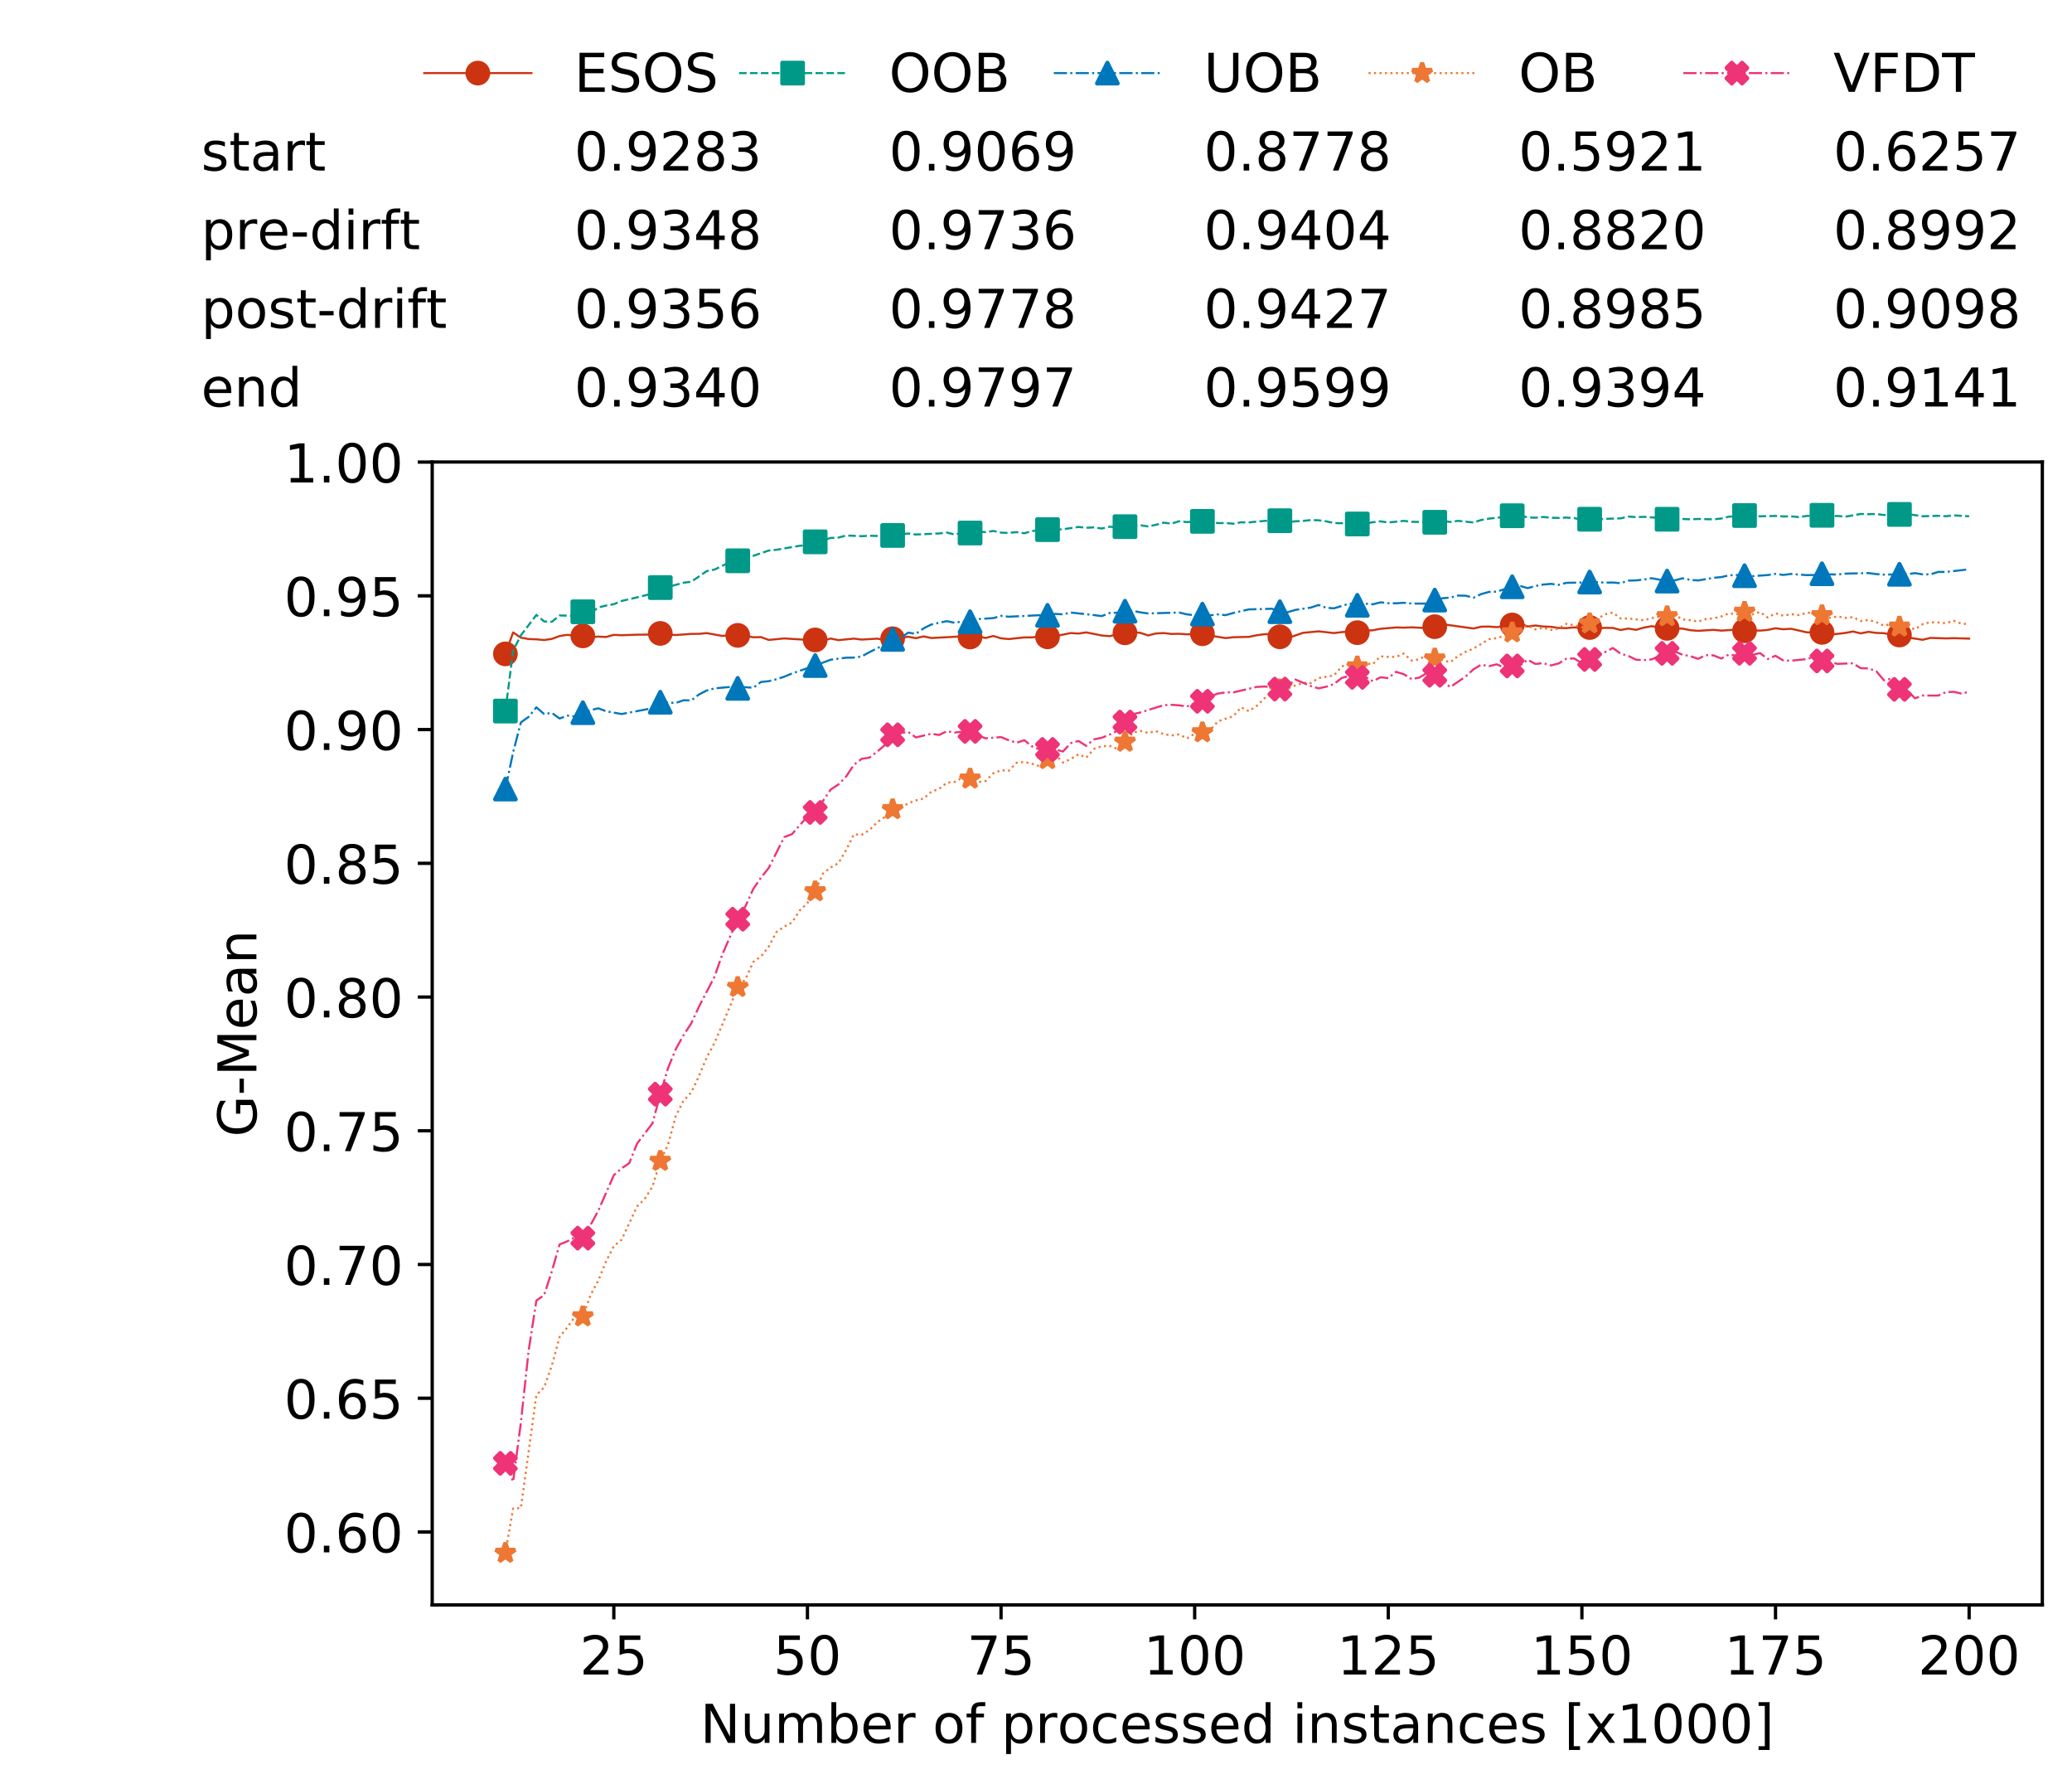 <?xml version="1.0" encoding="utf-8" standalone="no"?>
<!DOCTYPE svg PUBLIC "-//W3C//DTD SVG 1.1//EN"
  "http://www.w3.org/Graphics/SVG/1.1/DTD/svg11.dtd">
<!-- Created with matplotlib (https://matplotlib.org/) -->
<svg height="432.615pt" version="1.1" viewBox="0 0 502.65 432.615" width="502.65pt" xmlns="http://www.w3.org/2000/svg" xmlns:xlink="http://www.w3.org/1999/xlink">
 <defs>
  <style type="text/css">
*{stroke-linecap:butt;stroke-linejoin:round;white-space:pre;}
  </style>
 </defs>
 <g id="figure_1">
  <g id="patch_1">
   <path d="M 0 432.615 
L 502.65 432.615 
L 502.65 0 
L 0 0 
z
" style="fill:#ffffff;"/>
  </g>
  <g id="axes_1">
   <g id="patch_2">
    <path d="M 104.85 389.252 
L 495.45 389.252 
L 495.45 112.052 
L 104.85 112.052 
z
" style="fill:#ffffff;"/>
   </g>
   <g id="matplotlib.axis_1">
    <g id="xtick_1">
     <g id="line2d_1">
      <defs>
       <path d="M 0 0 
L 0 3.5 
" id="m88f592131d" style="stroke:#000000;stroke-width:0.8;"/>
      </defs>
      <g>
       <use style="stroke:#000000;stroke-width:0.8;" x="148.908" xlink:href="#m88f592131d" y="389.252"/>
      </g>
     </g>
     <g id="text_1">
      <!-- 25 -->
      <defs>
       <path d="M 19.188 8.297 
L 53.609 8.297 
L 53.609 0 
L 7.328 0 
L 7.328 8.297 
Q 12.938 14.109 22.625 23.891 
Q 32.328 33.688 34.812 36.531 
Q 39.547 41.844 41.422 45.531 
Q 43.312 49.219 43.312 52.781 
Q 43.312 58.594 39.234 62.25 
Q 35.156 65.922 28.609 65.922 
Q 23.969 65.922 18.812 64.312 
Q 13.672 62.703 7.812 59.422 
L 7.812 69.391 
Q 13.766 71.781 18.938 73 
Q 24.125 74.219 28.422 74.219 
Q 39.75 74.219 46.484 68.547 
Q 53.219 62.891 53.219 53.422 
Q 53.219 48.922 51.531 44.891 
Q 49.859 40.875 45.406 35.406 
Q 44.188 33.984 37.641 27.219 
Q 31.109 20.453 19.188 8.297 
z
" id="DejaVuSans-50"/>
       <path d="M 10.797 72.906 
L 49.516 72.906 
L 49.516 64.594 
L 19.828 64.594 
L 19.828 46.734 
Q 21.969 47.469 24.109 47.828 
Q 26.266 48.188 28.422 48.188 
Q 40.625 48.188 47.75 41.5 
Q 54.891 34.812 54.891 23.391 
Q 54.891 11.625 47.562 5.094 
Q 40.234 -1.422 26.906 -1.422 
Q 22.312 -1.422 17.547 -0.641 
Q 12.797 0.141 7.719 1.703 
L 7.719 11.625 
Q 12.109 9.234 16.797 8.062 
Q 21.484 6.891 26.703 6.891 
Q 35.156 6.891 40.078 11.328 
Q 45.016 15.766 45.016 23.391 
Q 45.016 31 40.078 35.438 
Q 35.156 39.891 26.703 39.891 
Q 22.75 39.891 18.812 39.016 
Q 14.891 38.141 10.797 36.281 
z
" id="DejaVuSans-53"/>
      </defs>
      <g transform="translate(140.636 406.13)scale(0.13 -0.13)">
       <use xlink:href="#DejaVuSans-50"/>
       <use x="63.623" xlink:href="#DejaVuSans-53"/>
      </g>
     </g>
    </g>
    <g id="xtick_2">
     <g id="line2d_2">
      <g>
       <use style="stroke:#000000;stroke-width:0.8;" x="195.877" xlink:href="#m88f592131d" y="389.252"/>
      </g>
     </g>
     <g id="text_2">
      <!-- 50 -->
      <defs>
       <path d="M 31.781 66.406 
Q 24.172 66.406 20.328 58.906 
Q 16.5 51.422 16.5 36.375 
Q 16.5 21.391 20.328 13.891 
Q 24.172 6.391 31.781 6.391 
Q 39.453 6.391 43.281 13.891 
Q 47.125 21.391 47.125 36.375 
Q 47.125 51.422 43.281 58.906 
Q 39.453 66.406 31.781 66.406 
z
M 31.781 74.219 
Q 44.047 74.219 50.516 64.516 
Q 56.984 54.828 56.984 36.375 
Q 56.984 17.969 50.516 8.266 
Q 44.047 -1.422 31.781 -1.422 
Q 19.531 -1.422 13.062 8.266 
Q 6.594 17.969 6.594 36.375 
Q 6.594 54.828 13.062 64.516 
Q 19.531 74.219 31.781 74.219 
z
" id="DejaVuSans-48"/>
      </defs>
      <g transform="translate(187.606 406.13)scale(0.13 -0.13)">
       <use xlink:href="#DejaVuSans-53"/>
       <use x="63.623" xlink:href="#DejaVuSans-48"/>
      </g>
     </g>
    </g>
    <g id="xtick_3">
     <g id="line2d_3">
      <g>
       <use style="stroke:#000000;stroke-width:0.8;" x="242.847" xlink:href="#m88f592131d" y="389.252"/>
      </g>
     </g>
     <g id="text_3">
      <!-- 75 -->
      <defs>
       <path d="M 8.203 72.906 
L 55.078 72.906 
L 55.078 68.703 
L 28.609 0 
L 18.312 0 
L 43.219 64.594 
L 8.203 64.594 
z
" id="DejaVuSans-55"/>
      </defs>
      <g transform="translate(234.576 406.13)scale(0.13 -0.13)">
       <use xlink:href="#DejaVuSans-55"/>
       <use x="63.623" xlink:href="#DejaVuSans-53"/>
      </g>
     </g>
    </g>
    <g id="xtick_4">
     <g id="line2d_4">
      <g>
       <use style="stroke:#000000;stroke-width:0.8;" x="289.817" xlink:href="#m88f592131d" y="389.252"/>
      </g>
     </g>
     <g id="text_4">
      <!-- 100 -->
      <defs>
       <path d="M 12.406 8.297 
L 28.516 8.297 
L 28.516 63.922 
L 10.984 60.406 
L 10.984 69.391 
L 28.422 72.906 
L 38.281 72.906 
L 38.281 8.297 
L 54.391 8.297 
L 54.391 0 
L 12.406 0 
z
" id="DejaVuSans-49"/>
      </defs>
      <g transform="translate(277.41 406.13)scale(0.13 -0.13)">
       <use xlink:href="#DejaVuSans-49"/>
       <use x="63.623" xlink:href="#DejaVuSans-48"/>
       <use x="127.246" xlink:href="#DejaVuSans-48"/>
      </g>
     </g>
    </g>
    <g id="xtick_5">
     <g id="line2d_5">
      <g>
       <use style="stroke:#000000;stroke-width:0.8;" x="336.786" xlink:href="#m88f592131d" y="389.252"/>
      </g>
     </g>
     <g id="text_5">
      <!-- 125 -->
      <g transform="translate(324.379 406.13)scale(0.13 -0.13)">
       <use xlink:href="#DejaVuSans-49"/>
       <use x="63.623" xlink:href="#DejaVuSans-50"/>
       <use x="127.246" xlink:href="#DejaVuSans-53"/>
      </g>
     </g>
    </g>
    <g id="xtick_6">
     <g id="line2d_6">
      <g>
       <use style="stroke:#000000;stroke-width:0.8;" x="383.756" xlink:href="#m88f592131d" y="389.252"/>
      </g>
     </g>
     <g id="text_6">
      <!-- 150 -->
      <g transform="translate(371.349 406.13)scale(0.13 -0.13)">
       <use xlink:href="#DejaVuSans-49"/>
       <use x="63.623" xlink:href="#DejaVuSans-53"/>
       <use x="127.246" xlink:href="#DejaVuSans-48"/>
      </g>
     </g>
    </g>
    <g id="xtick_7">
     <g id="line2d_7">
      <g>
       <use style="stroke:#000000;stroke-width:0.8;" x="430.726" xlink:href="#m88f592131d" y="389.252"/>
      </g>
     </g>
     <g id="text_7">
      <!-- 175 -->
      <g transform="translate(418.319 406.13)scale(0.13 -0.13)">
       <use xlink:href="#DejaVuSans-49"/>
       <use x="63.623" xlink:href="#DejaVuSans-55"/>
       <use x="127.246" xlink:href="#DejaVuSans-53"/>
      </g>
     </g>
    </g>
    <g id="xtick_8">
     <g id="line2d_8">
      <g>
       <use style="stroke:#000000;stroke-width:0.8;" x="477.695" xlink:href="#m88f592131d" y="389.252"/>
      </g>
     </g>
     <g id="text_8">
      <!-- 200 -->
      <g transform="translate(465.289 406.13)scale(0.13 -0.13)">
       <use xlink:href="#DejaVuSans-50"/>
       <use x="63.623" xlink:href="#DejaVuSans-48"/>
       <use x="127.246" xlink:href="#DejaVuSans-48"/>
      </g>
     </g>
    </g>
    <g id="text_9">
     <!-- Number of processed instances [x1000] -->
     <defs>
      <path d="M 9.812 72.906 
L 23.094 72.906 
L 55.422 11.922 
L 55.422 72.906 
L 64.984 72.906 
L 64.984 0 
L 51.703 0 
L 19.391 60.984 
L 19.391 0 
L 9.812 0 
z
" id="DejaVuSans-78"/>
      <path d="M 8.5 21.578 
L 8.5 54.688 
L 17.484 54.688 
L 17.484 21.922 
Q 17.484 14.156 20.5 10.266 
Q 23.531 6.391 29.594 6.391 
Q 36.859 6.391 41.078 11.031 
Q 45.312 15.672 45.312 23.688 
L 45.312 54.688 
L 54.297 54.688 
L 54.297 0 
L 45.312 0 
L 45.312 8.406 
Q 42.047 3.422 37.719 1 
Q 33.406 -1.422 27.688 -1.422 
Q 18.266 -1.422 13.375 4.438 
Q 8.5 10.297 8.5 21.578 
z
M 31.109 56 
z
" id="DejaVuSans-117"/>
      <path d="M 52 44.188 
Q 55.375 50.25 60.062 53.125 
Q 64.75 56 71.094 56 
Q 79.641 56 84.281 50.016 
Q 88.922 44.047 88.922 33.016 
L 88.922 0 
L 79.891 0 
L 79.891 32.719 
Q 79.891 40.578 77.094 44.375 
Q 74.312 48.188 68.609 48.188 
Q 61.625 48.188 57.562 43.547 
Q 53.516 38.922 53.516 30.906 
L 53.516 0 
L 44.484 0 
L 44.484 32.719 
Q 44.484 40.625 41.703 44.406 
Q 38.922 48.188 33.109 48.188 
Q 26.219 48.188 22.156 43.531 
Q 18.109 38.875 18.109 30.906 
L 18.109 0 
L 9.078 0 
L 9.078 54.688 
L 18.109 54.688 
L 18.109 46.188 
Q 21.188 51.219 25.484 53.609 
Q 29.781 56 35.688 56 
Q 41.656 56 45.828 52.969 
Q 50 49.953 52 44.188 
z
" id="DejaVuSans-109"/>
      <path d="M 48.688 27.297 
Q 48.688 37.203 44.609 42.844 
Q 40.531 48.484 33.406 48.484 
Q 26.266 48.484 22.188 42.844 
Q 18.109 37.203 18.109 27.297 
Q 18.109 17.391 22.188 11.75 
Q 26.266 6.109 33.406 6.109 
Q 40.531 6.109 44.609 11.75 
Q 48.688 17.391 48.688 27.297 
z
M 18.109 46.391 
Q 20.953 51.266 25.266 53.625 
Q 29.594 56 35.594 56 
Q 45.562 56 51.781 48.094 
Q 58.016 40.188 58.016 27.297 
Q 58.016 14.406 51.781 6.484 
Q 45.562 -1.422 35.594 -1.422 
Q 29.594 -1.422 25.266 0.953 
Q 20.953 3.328 18.109 8.203 
L 18.109 0 
L 9.078 0 
L 9.078 75.984 
L 18.109 75.984 
z
" id="DejaVuSans-98"/>
      <path d="M 56.203 29.594 
L 56.203 25.203 
L 14.891 25.203 
Q 15.484 15.922 20.484 11.062 
Q 25.484 6.203 34.422 6.203 
Q 39.594 6.203 44.453 7.469 
Q 49.312 8.734 54.109 11.281 
L 54.109 2.781 
Q 49.266 0.734 44.188 -0.344 
Q 39.109 -1.422 33.891 -1.422 
Q 20.797 -1.422 13.156 6.188 
Q 5.516 13.812 5.516 26.812 
Q 5.516 40.234 12.766 48.109 
Q 20.016 56 32.328 56 
Q 43.359 56 49.781 48.891 
Q 56.203 41.797 56.203 29.594 
z
M 47.219 32.234 
Q 47.125 39.594 43.094 43.984 
Q 39.062 48.391 32.422 48.391 
Q 24.906 48.391 20.391 44.141 
Q 15.875 39.891 15.188 32.172 
z
" id="DejaVuSans-101"/>
      <path d="M 41.109 46.297 
Q 39.594 47.172 37.812 47.578 
Q 36.031 48 33.891 48 
Q 26.266 48 22.188 43.047 
Q 18.109 38.094 18.109 28.812 
L 18.109 0 
L 9.078 0 
L 9.078 54.688 
L 18.109 54.688 
L 18.109 46.188 
Q 20.953 51.172 25.484 53.578 
Q 30.031 56 36.531 56 
Q 37.453 56 38.578 55.875 
Q 39.703 55.766 41.062 55.516 
z
" id="DejaVuSans-114"/>
      <path id="DejaVuSans-32"/>
      <path d="M 30.609 48.391 
Q 23.391 48.391 19.188 42.75 
Q 14.984 37.109 14.984 27.297 
Q 14.984 17.484 19.156 11.844 
Q 23.344 6.203 30.609 6.203 
Q 37.797 6.203 41.984 11.859 
Q 46.188 17.531 46.188 27.297 
Q 46.188 37.016 41.984 42.703 
Q 37.797 48.391 30.609 48.391 
z
M 30.609 56 
Q 42.328 56 49.016 48.375 
Q 55.719 40.766 55.719 27.297 
Q 55.719 13.875 49.016 6.219 
Q 42.328 -1.422 30.609 -1.422 
Q 18.844 -1.422 12.172 6.219 
Q 5.516 13.875 5.516 27.297 
Q 5.516 40.766 12.172 48.375 
Q 18.844 56 30.609 56 
z
" id="DejaVuSans-111"/>
      <path d="M 37.109 75.984 
L 37.109 68.5 
L 28.516 68.5 
Q 23.688 68.5 21.797 66.547 
Q 19.922 64.594 19.922 59.516 
L 19.922 54.688 
L 34.719 54.688 
L 34.719 47.703 
L 19.922 47.703 
L 19.922 0 
L 10.891 0 
L 10.891 47.703 
L 2.297 47.703 
L 2.297 54.688 
L 10.891 54.688 
L 10.891 58.5 
Q 10.891 67.625 15.141 71.797 
Q 19.391 75.984 28.609 75.984 
z
" id="DejaVuSans-102"/>
      <path d="M 18.109 8.203 
L 18.109 -20.797 
L 9.078 -20.797 
L 9.078 54.688 
L 18.109 54.688 
L 18.109 46.391 
Q 20.953 51.266 25.266 53.625 
Q 29.594 56 35.594 56 
Q 45.562 56 51.781 48.094 
Q 58.016 40.188 58.016 27.297 
Q 58.016 14.406 51.781 6.484 
Q 45.562 -1.422 35.594 -1.422 
Q 29.594 -1.422 25.266 0.953 
Q 20.953 3.328 18.109 8.203 
z
M 48.688 27.297 
Q 48.688 37.203 44.609 42.844 
Q 40.531 48.484 33.406 48.484 
Q 26.266 48.484 22.188 42.844 
Q 18.109 37.203 18.109 27.297 
Q 18.109 17.391 22.188 11.75 
Q 26.266 6.109 33.406 6.109 
Q 40.531 6.109 44.609 11.75 
Q 48.688 17.391 48.688 27.297 
z
" id="DejaVuSans-112"/>
      <path d="M 48.781 52.594 
L 48.781 44.188 
Q 44.969 46.297 41.141 47.344 
Q 37.312 48.391 33.406 48.391 
Q 24.656 48.391 19.812 42.844 
Q 14.984 37.312 14.984 27.297 
Q 14.984 17.281 19.812 11.734 
Q 24.656 6.203 33.406 6.203 
Q 37.312 6.203 41.141 7.25 
Q 44.969 8.297 48.781 10.406 
L 48.781 2.094 
Q 45.016 0.344 40.984 -0.531 
Q 36.969 -1.422 32.422 -1.422 
Q 20.062 -1.422 12.781 6.344 
Q 5.516 14.109 5.516 27.297 
Q 5.516 40.672 12.859 48.328 
Q 20.219 56 33.016 56 
Q 37.156 56 41.109 55.141 
Q 45.062 54.297 48.781 52.594 
z
" id="DejaVuSans-99"/>
      <path d="M 44.281 53.078 
L 44.281 44.578 
Q 40.484 46.531 36.375 47.5 
Q 32.281 48.484 27.875 48.484 
Q 21.188 48.484 17.844 46.438 
Q 14.5 44.391 14.5 40.281 
Q 14.5 37.156 16.891 35.375 
Q 19.281 33.594 26.516 31.984 
L 29.594 31.297 
Q 39.156 29.25 43.188 25.516 
Q 47.219 21.781 47.219 15.094 
Q 47.219 7.469 41.188 3.016 
Q 35.156 -1.422 24.609 -1.422 
Q 20.219 -1.422 15.453 -0.562 
Q 10.688 0.297 5.422 2 
L 5.422 11.281 
Q 10.406 8.688 15.234 7.391 
Q 20.062 6.109 24.812 6.109 
Q 31.156 6.109 34.562 8.281 
Q 37.984 10.453 37.984 14.406 
Q 37.984 18.062 35.516 20.016 
Q 33.062 21.969 24.703 23.781 
L 21.578 24.516 
Q 13.234 26.266 9.516 29.906 
Q 5.812 33.547 5.812 39.891 
Q 5.812 47.609 11.281 51.797 
Q 16.75 56 26.812 56 
Q 31.781 56 36.172 55.266 
Q 40.578 54.547 44.281 53.078 
z
" id="DejaVuSans-115"/>
      <path d="M 45.406 46.391 
L 45.406 75.984 
L 54.391 75.984 
L 54.391 0 
L 45.406 0 
L 45.406 8.203 
Q 42.578 3.328 38.25 0.953 
Q 33.938 -1.422 27.875 -1.422 
Q 17.969 -1.422 11.734 6.484 
Q 5.516 14.406 5.516 27.297 
Q 5.516 40.188 11.734 48.094 
Q 17.969 56 27.875 56 
Q 33.938 56 38.25 53.625 
Q 42.578 51.266 45.406 46.391 
z
M 14.797 27.297 
Q 14.797 17.391 18.875 11.75 
Q 22.953 6.109 30.078 6.109 
Q 37.203 6.109 41.297 11.75 
Q 45.406 17.391 45.406 27.297 
Q 45.406 37.203 41.297 42.844 
Q 37.203 48.484 30.078 48.484 
Q 22.953 48.484 18.875 42.844 
Q 14.797 37.203 14.797 27.297 
z
" id="DejaVuSans-100"/>
      <path d="M 9.422 54.688 
L 18.406 54.688 
L 18.406 0 
L 9.422 0 
z
M 9.422 75.984 
L 18.406 75.984 
L 18.406 64.594 
L 9.422 64.594 
z
" id="DejaVuSans-105"/>
      <path d="M 54.891 33.016 
L 54.891 0 
L 45.906 0 
L 45.906 32.719 
Q 45.906 40.484 42.875 44.328 
Q 39.844 48.188 33.797 48.188 
Q 26.516 48.188 22.312 43.547 
Q 18.109 38.922 18.109 30.906 
L 18.109 0 
L 9.078 0 
L 9.078 54.688 
L 18.109 54.688 
L 18.109 46.188 
Q 21.344 51.125 25.703 53.562 
Q 30.078 56 35.797 56 
Q 45.219 56 50.047 50.172 
Q 54.891 44.344 54.891 33.016 
z
" id="DejaVuSans-110"/>
      <path d="M 18.312 70.219 
L 18.312 54.688 
L 36.812 54.688 
L 36.812 47.703 
L 18.312 47.703 
L 18.312 18.016 
Q 18.312 11.328 20.141 9.422 
Q 21.969 7.516 27.594 7.516 
L 36.812 7.516 
L 36.812 0 
L 27.594 0 
Q 17.188 0 13.234 3.875 
Q 9.281 7.766 9.281 18.016 
L 9.281 47.703 
L 2.688 47.703 
L 2.688 54.688 
L 9.281 54.688 
L 9.281 70.219 
z
" id="DejaVuSans-116"/>
      <path d="M 34.281 27.484 
Q 23.391 27.484 19.188 25 
Q 14.984 22.516 14.984 16.5 
Q 14.984 11.719 18.141 8.906 
Q 21.297 6.109 26.703 6.109 
Q 34.188 6.109 38.703 11.406 
Q 43.219 16.703 43.219 25.484 
L 43.219 27.484 
z
M 52.203 31.203 
L 52.203 0 
L 43.219 0 
L 43.219 8.297 
Q 40.141 3.328 35.547 0.953 
Q 30.953 -1.422 24.312 -1.422 
Q 15.922 -1.422 10.953 3.297 
Q 6 8.016 6 15.922 
Q 6 25.141 12.172 29.828 
Q 18.359 34.516 30.609 34.516 
L 43.219 34.516 
L 43.219 35.406 
Q 43.219 41.609 39.141 45 
Q 35.062 48.391 27.688 48.391 
Q 23 48.391 18.547 47.266 
Q 14.109 46.141 10.016 43.891 
L 10.016 52.203 
Q 14.938 54.109 19.578 55.047 
Q 24.219 56 28.609 56 
Q 40.484 56 46.344 49.844 
Q 52.203 43.703 52.203 31.203 
z
" id="DejaVuSans-97"/>
      <path d="M 8.594 75.984 
L 29.297 75.984 
L 29.297 69 
L 17.578 69 
L 17.578 -6.203 
L 29.297 -6.203 
L 29.297 -13.188 
L 8.594 -13.188 
z
" id="DejaVuSans-91"/>
      <path d="M 54.891 54.688 
L 35.109 28.078 
L 55.906 0 
L 45.312 0 
L 29.391 21.484 
L 13.484 0 
L 2.875 0 
L 24.125 28.609 
L 4.688 54.688 
L 15.281 54.688 
L 29.781 35.203 
L 44.281 54.688 
z
" id="DejaVuSans-120"/>
      <path d="M 30.422 75.984 
L 30.422 -13.188 
L 9.719 -13.188 
L 9.719 -6.203 
L 21.391 -6.203 
L 21.391 69 
L 9.719 69 
L 9.719 75.984 
z
" id="DejaVuSans-93"/>
     </defs>
     <g transform="translate(169.881 422.711)scale(0.13 -0.13)">
      <use xlink:href="#DejaVuSans-78"/>
      <use x="74.805" xlink:href="#DejaVuSans-117"/>
      <use x="138.184" xlink:href="#DejaVuSans-109"/>
      <use x="235.596" xlink:href="#DejaVuSans-98"/>
      <use x="299.072" xlink:href="#DejaVuSans-101"/>
      <use x="360.596" xlink:href="#DejaVuSans-114"/>
      <use x="401.709" xlink:href="#DejaVuSans-32"/>
      <use x="433.496" xlink:href="#DejaVuSans-111"/>
      <use x="494.678" xlink:href="#DejaVuSans-102"/>
      <use x="529.883" xlink:href="#DejaVuSans-32"/>
      <use x="561.67" xlink:href="#DejaVuSans-112"/>
      <use x="625.146" xlink:href="#DejaVuSans-114"/>
      <use x="666.229" xlink:href="#DejaVuSans-111"/>
      <use x="727.41" xlink:href="#DejaVuSans-99"/>
      <use x="782.391" xlink:href="#DejaVuSans-101"/>
      <use x="843.914" xlink:href="#DejaVuSans-115"/>
      <use x="896.014" xlink:href="#DejaVuSans-115"/>
      <use x="948.113" xlink:href="#DejaVuSans-101"/>
      <use x="1009.637" xlink:href="#DejaVuSans-100"/>
      <use x="1073.113" xlink:href="#DejaVuSans-32"/>
      <use x="1104.9" xlink:href="#DejaVuSans-105"/>
      <use x="1132.684" xlink:href="#DejaVuSans-110"/>
      <use x="1196.062" xlink:href="#DejaVuSans-115"/>
      <use x="1248.162" xlink:href="#DejaVuSans-116"/>
      <use x="1287.371" xlink:href="#DejaVuSans-97"/>
      <use x="1348.65" xlink:href="#DejaVuSans-110"/>
      <use x="1412.029" xlink:href="#DejaVuSans-99"/>
      <use x="1467.01" xlink:href="#DejaVuSans-101"/>
      <use x="1528.533" xlink:href="#DejaVuSans-115"/>
      <use x="1580.633" xlink:href="#DejaVuSans-32"/>
      <use x="1612.42" xlink:href="#DejaVuSans-91"/>
      <use x="1651.434" xlink:href="#DejaVuSans-120"/>
      <use x="1710.613" xlink:href="#DejaVuSans-49"/>
      <use x="1774.236" xlink:href="#DejaVuSans-48"/>
      <use x="1837.859" xlink:href="#DejaVuSans-48"/>
      <use x="1901.482" xlink:href="#DejaVuSans-48"/>
      <use x="1965.105" xlink:href="#DejaVuSans-93"/>
     </g>
    </g>
   </g>
   <g id="matplotlib.axis_2">
    <g id="ytick_1">
     <g id="line2d_9">
      <defs>
       <path d="M 0 0 
L -3.5 0 
" id="m21204cbfae" style="stroke:#000000;stroke-width:0.8;"/>
      </defs>
      <g>
       <use style="stroke:#000000;stroke-width:0.8;" x="104.85" xlink:href="#m21204cbfae" y="371.559"/>
      </g>
     </g>
     <g id="text_10">
      <!-- 0.60 -->
      <defs>
       <path d="M 10.688 12.406 
L 21 12.406 
L 21 0 
L 10.688 0 
z
" id="DejaVuSans-46"/>
       <path d="M 33.016 40.375 
Q 26.375 40.375 22.484 35.828 
Q 18.609 31.297 18.609 23.391 
Q 18.609 15.531 22.484 10.953 
Q 26.375 6.391 33.016 6.391 
Q 39.656 6.391 43.531 10.953 
Q 47.406 15.531 47.406 23.391 
Q 47.406 31.297 43.531 35.828 
Q 39.656 40.375 33.016 40.375 
z
M 52.594 71.297 
L 52.594 62.312 
Q 48.875 64.062 45.094 64.984 
Q 41.312 65.922 37.594 65.922 
Q 27.828 65.922 22.672 59.328 
Q 17.531 52.734 16.797 39.406 
Q 19.672 43.656 24.016 45.922 
Q 28.375 48.188 33.594 48.188 
Q 44.578 48.188 50.953 41.516 
Q 57.328 34.859 57.328 23.391 
Q 57.328 12.156 50.688 5.359 
Q 44.047 -1.422 33.016 -1.422 
Q 20.359 -1.422 13.672 8.266 
Q 6.984 17.969 6.984 36.375 
Q 6.984 53.656 15.188 63.938 
Q 23.391 74.219 37.203 74.219 
Q 40.922 74.219 44.703 73.484 
Q 48.484 72.75 52.594 71.297 
z
" id="DejaVuSans-54"/>
      </defs>
      <g transform="translate(68.905 376.498)scale(0.13 -0.13)">
       <use xlink:href="#DejaVuSans-48"/>
       <use x="63.623" xlink:href="#DejaVuSans-46"/>
       <use x="95.41" xlink:href="#DejaVuSans-54"/>
       <use x="159.033" xlink:href="#DejaVuSans-48"/>
      </g>
     </g>
    </g>
    <g id="ytick_2">
     <g id="line2d_10">
      <g>
       <use style="stroke:#000000;stroke-width:0.8;" x="104.85" xlink:href="#m21204cbfae" y="339.123"/>
      </g>
     </g>
     <g id="text_11">
      <!-- 0.65 -->
      <g transform="translate(68.905 344.062)scale(0.13 -0.13)">
       <use xlink:href="#DejaVuSans-48"/>
       <use x="63.623" xlink:href="#DejaVuSans-46"/>
       <use x="95.41" xlink:href="#DejaVuSans-54"/>
       <use x="159.033" xlink:href="#DejaVuSans-53"/>
      </g>
     </g>
    </g>
    <g id="ytick_3">
     <g id="line2d_11">
      <g>
       <use style="stroke:#000000;stroke-width:0.8;" x="104.85" xlink:href="#m21204cbfae" y="306.687"/>
      </g>
     </g>
     <g id="text_12">
      <!-- 0.70 -->
      <g transform="translate(68.905 311.626)scale(0.13 -0.13)">
       <use xlink:href="#DejaVuSans-48"/>
       <use x="63.623" xlink:href="#DejaVuSans-46"/>
       <use x="95.41" xlink:href="#DejaVuSans-55"/>
       <use x="159.033" xlink:href="#DejaVuSans-48"/>
      </g>
     </g>
    </g>
    <g id="ytick_4">
     <g id="line2d_12">
      <g>
       <use style="stroke:#000000;stroke-width:0.8;" x="104.85" xlink:href="#m21204cbfae" y="274.251"/>
      </g>
     </g>
     <g id="text_13">
      <!-- 0.75 -->
      <g transform="translate(68.905 279.19)scale(0.13 -0.13)">
       <use xlink:href="#DejaVuSans-48"/>
       <use x="63.623" xlink:href="#DejaVuSans-46"/>
       <use x="95.41" xlink:href="#DejaVuSans-55"/>
       <use x="159.033" xlink:href="#DejaVuSans-53"/>
      </g>
     </g>
    </g>
    <g id="ytick_5">
     <g id="line2d_13">
      <g>
       <use style="stroke:#000000;stroke-width:0.8;" x="104.85" xlink:href="#m21204cbfae" y="241.815"/>
      </g>
     </g>
     <g id="text_14">
      <!-- 0.80 -->
      <defs>
       <path d="M 31.781 34.625 
Q 24.75 34.625 20.719 30.859 
Q 16.703 27.094 16.703 20.516 
Q 16.703 13.922 20.719 10.156 
Q 24.75 6.391 31.781 6.391 
Q 38.812 6.391 42.859 10.172 
Q 46.922 13.969 46.922 20.516 
Q 46.922 27.094 42.891 30.859 
Q 38.875 34.625 31.781 34.625 
z
M 21.922 38.812 
Q 15.578 40.375 12.031 44.719 
Q 8.5 49.078 8.5 55.328 
Q 8.5 64.062 14.719 69.141 
Q 20.953 74.219 31.781 74.219 
Q 42.672 74.219 48.875 69.141 
Q 55.078 64.062 55.078 55.328 
Q 55.078 49.078 51.531 44.719 
Q 48 40.375 41.703 38.812 
Q 48.828 37.156 52.797 32.312 
Q 56.781 27.484 56.781 20.516 
Q 56.781 9.906 50.312 4.234 
Q 43.844 -1.422 31.781 -1.422 
Q 19.734 -1.422 13.25 4.234 
Q 6.781 9.906 6.781 20.516 
Q 6.781 27.484 10.781 32.312 
Q 14.797 37.156 21.922 38.812 
z
M 18.312 54.391 
Q 18.312 48.734 21.844 45.562 
Q 25.391 42.391 31.781 42.391 
Q 38.141 42.391 41.719 45.562 
Q 45.312 48.734 45.312 54.391 
Q 45.312 60.062 41.719 63.234 
Q 38.141 66.406 31.781 66.406 
Q 25.391 66.406 21.844 63.234 
Q 18.312 60.062 18.312 54.391 
z
" id="DejaVuSans-56"/>
      </defs>
      <g transform="translate(68.905 246.754)scale(0.13 -0.13)">
       <use xlink:href="#DejaVuSans-48"/>
       <use x="63.623" xlink:href="#DejaVuSans-46"/>
       <use x="95.41" xlink:href="#DejaVuSans-56"/>
       <use x="159.033" xlink:href="#DejaVuSans-48"/>
      </g>
     </g>
    </g>
    <g id="ytick_6">
     <g id="line2d_14">
      <g>
       <use style="stroke:#000000;stroke-width:0.8;" x="104.85" xlink:href="#m21204cbfae" y="209.38"/>
      </g>
     </g>
     <g id="text_15">
      <!-- 0.85 -->
      <g transform="translate(68.905 214.319)scale(0.13 -0.13)">
       <use xlink:href="#DejaVuSans-48"/>
       <use x="63.623" xlink:href="#DejaVuSans-46"/>
       <use x="95.41" xlink:href="#DejaVuSans-56"/>
       <use x="159.033" xlink:href="#DejaVuSans-53"/>
      </g>
     </g>
    </g>
    <g id="ytick_7">
     <g id="line2d_15">
      <g>
       <use style="stroke:#000000;stroke-width:0.8;" x="104.85" xlink:href="#m21204cbfae" y="176.944"/>
      </g>
     </g>
     <g id="text_16">
      <!-- 0.90 -->
      <defs>
       <path d="M 10.984 1.516 
L 10.984 10.5 
Q 14.703 8.734 18.5 7.812 
Q 22.312 6.891 25.984 6.891 
Q 35.75 6.891 40.891 13.453 
Q 46.047 20.016 46.781 33.406 
Q 43.953 29.203 39.594 26.953 
Q 35.25 24.703 29.984 24.703 
Q 19.047 24.703 12.672 31.312 
Q 6.297 37.938 6.297 49.422 
Q 6.297 60.641 12.938 67.422 
Q 19.578 74.219 30.609 74.219 
Q 43.266 74.219 49.922 64.516 
Q 56.594 54.828 56.594 36.375 
Q 56.594 19.141 48.406 8.859 
Q 40.234 -1.422 26.422 -1.422 
Q 22.703 -1.422 18.891 -0.688 
Q 15.094 0.047 10.984 1.516 
z
M 30.609 32.422 
Q 37.25 32.422 41.125 36.953 
Q 45.016 41.5 45.016 49.422 
Q 45.016 57.281 41.125 61.844 
Q 37.25 66.406 30.609 66.406 
Q 23.969 66.406 20.094 61.844 
Q 16.219 57.281 16.219 49.422 
Q 16.219 41.5 20.094 36.953 
Q 23.969 32.422 30.609 32.422 
z
" id="DejaVuSans-57"/>
      </defs>
      <g transform="translate(68.905 181.883)scale(0.13 -0.13)">
       <use xlink:href="#DejaVuSans-48"/>
       <use x="63.623" xlink:href="#DejaVuSans-46"/>
       <use x="95.41" xlink:href="#DejaVuSans-57"/>
       <use x="159.033" xlink:href="#DejaVuSans-48"/>
      </g>
     </g>
    </g>
    <g id="ytick_8">
     <g id="line2d_16">
      <g>
       <use style="stroke:#000000;stroke-width:0.8;" x="104.85" xlink:href="#m21204cbfae" y="144.508"/>
      </g>
     </g>
     <g id="text_17">
      <!-- 0.95 -->
      <g transform="translate(68.905 149.447)scale(0.13 -0.13)">
       <use xlink:href="#DejaVuSans-48"/>
       <use x="63.623" xlink:href="#DejaVuSans-46"/>
       <use x="95.41" xlink:href="#DejaVuSans-57"/>
       <use x="159.033" xlink:href="#DejaVuSans-53"/>
      </g>
     </g>
    </g>
    <g id="ytick_9">
     <g id="line2d_17">
      <g>
       <use style="stroke:#000000;stroke-width:0.8;" x="104.85" xlink:href="#m21204cbfae" y="112.072"/>
      </g>
     </g>
     <g id="text_18">
      <!-- 1.00 -->
      <g transform="translate(68.905 117.011)scale(0.13 -0.13)">
       <use xlink:href="#DejaVuSans-49"/>
       <use x="63.623" xlink:href="#DejaVuSans-46"/>
       <use x="95.41" xlink:href="#DejaVuSans-48"/>
       <use x="159.033" xlink:href="#DejaVuSans-48"/>
      </g>
     </g>
    </g>
    <g id="text_19">
     <!-- G-Mean -->
     <defs>
      <path d="M 59.516 10.406 
L 59.516 29.984 
L 43.406 29.984 
L 43.406 38.094 
L 69.281 38.094 
L 69.281 6.781 
Q 63.578 2.734 56.688 0.656 
Q 49.812 -1.422 42 -1.422 
Q 24.906 -1.422 15.25 8.562 
Q 5.609 18.562 5.609 36.375 
Q 5.609 54.25 15.25 64.234 
Q 24.906 74.219 42 74.219 
Q 49.125 74.219 55.547 72.453 
Q 61.969 70.703 67.391 67.281 
L 67.391 56.781 
Q 61.922 61.422 55.766 63.766 
Q 49.609 66.109 42.828 66.109 
Q 29.438 66.109 22.719 58.641 
Q 16.016 51.172 16.016 36.375 
Q 16.016 21.625 22.719 14.156 
Q 29.438 6.688 42.828 6.688 
Q 48.047 6.688 52.141 7.594 
Q 56.25 8.5 59.516 10.406 
z
" id="DejaVuSans-71"/>
      <path d="M 4.891 31.391 
L 31.203 31.391 
L 31.203 23.391 
L 4.891 23.391 
z
" id="DejaVuSans-45"/>
      <path d="M 9.812 72.906 
L 24.516 72.906 
L 43.109 23.297 
L 61.812 72.906 
L 76.516 72.906 
L 76.516 0 
L 66.891 0 
L 66.891 64.016 
L 48.094 14.016 
L 38.188 14.016 
L 19.391 64.016 
L 19.391 0 
L 9.812 0 
z
" id="DejaVuSans-77"/>
     </defs>
     <g transform="translate(62.201 275.744)rotate(-90)scale(0.13 -0.13)">
      <use xlink:href="#DejaVuSans-71"/>
      <use x="77.49" xlink:href="#DejaVuSans-45"/>
      <use x="113.574" xlink:href="#DejaVuSans-77"/>
      <use x="199.854" xlink:href="#DejaVuSans-101"/>
      <use x="261.377" xlink:href="#DejaVuSans-97"/>
      <use x="322.656" xlink:href="#DejaVuSans-110"/>
     </g>
    </g>
   </g>
   <g id="line2d_18"/>
   <g id="line2d_19"/>
   <g id="line2d_20"/>
   <g id="line2d_21"/>
   <g id="line2d_22"/>
   <g id="line2d_23">
    <path clip-path="url(#p58e8bfaf46)" d="M 122.605 158.59 
L 124.483 153.381 
L 126.362 154.655 
L 128.241 154.989 
L 130.12 155.053 
L 131.998 155.231 
L 133.877 154.955 
L 135.756 154.258 
L 137.635 153.971 
L 139.514 154.191 
L 141.392 154.228 
L 143.271 154.523 
L 145.15 154.404 
L 147.029 154.487 
L 148.908 153.975 
L 150.786 154.068 
L 154.544 153.931 
L 158.302 153.906 
L 160.18 153.624 
L 162.059 153.918 
L 163.938 154.014 
L 167.695 153.745 
L 169.574 153.723 
L 171.453 153.553 
L 175.211 154.23 
L 177.089 154.066 
L 180.847 154.223 
L 182.726 154.559 
L 184.605 154.519 
L 186.483 155.205 
L 190.241 154.841 
L 199.635 155.421 
L 201.514 154.87 
L 203.392 155.256 
L 207.15 154.884 
L 209.029 155.118 
L 212.786 154.895 
L 214.665 155.204 
L 216.544 154.916 
L 218.423 154.749 
L 220.302 154.425 
L 222.18 154.778 
L 224.059 154.356 
L 225.938 154.739 
L 233.453 154.345 
L 235.332 154.487 
L 237.211 154.326 
L 239.089 154.728 
L 240.968 154.245 
L 242.847 154.818 
L 244.726 154.992 
L 248.483 154.591 
L 250.362 154.588 
L 252.241 154.38 
L 254.12 154.451 
L 255.998 154.289 
L 259.756 153.535 
L 261.635 153.657 
L 263.514 153.377 
L 267.271 154.127 
L 269.15 154.285 
L 272.908 153.475 
L 274.786 153.288 
L 276.665 153.491 
L 278.544 154.118 
L 280.423 153.637 
L 282.302 153.536 
L 284.18 153.751 
L 286.059 153.713 
L 287.938 153.844 
L 291.695 153.704 
L 293.574 154.147 
L 297.332 154.76 
L 299.211 154.55 
L 302.968 154.465 
L 304.847 154.072 
L 306.726 153.816 
L 308.605 153.771 
L 310.483 154.444 
L 312.362 154.778 
L 316.12 153.478 
L 319.877 153.122 
L 323.635 153.547 
L 325.514 153.304 
L 327.392 153.184 
L 329.271 153.445 
L 331.15 152.952 
L 333.029 152.867 
L 334.908 152.502 
L 338.665 152.179 
L 340.544 152.227 
L 342.423 152.153 
L 346.18 152.339 
L 348.059 151.991 
L 349.938 151.384 
L 357.453 152.43 
L 359.332 151.994 
L 361.211 151.965 
L 363.089 152.109 
L 368.726 151.188 
L 370.605 151.942 
L 372.483 151.705 
L 374.362 151.947 
L 376.241 152.021 
L 378.12 152.308 
L 379.998 152.338 
L 381.877 152.161 
L 383.756 152.314 
L 385.635 152.192 
L 387.514 152.4 
L 389.392 152.268 
L 391.271 152.299 
L 393.15 152.8 
L 395.029 152.448 
L 396.908 152.756 
L 398.786 152.211 
L 400.665 151.877 
L 404.423 152.397 
L 408.18 152.464 
L 410.059 152.845 
L 411.938 152.997 
L 415.695 152.759 
L 417.574 152.944 
L 421.332 152.703 
L 423.211 152.983 
L 425.089 152.885 
L 426.968 152.944 
L 428.847 152.776 
L 430.726 152.374 
L 432.605 152.62 
L 434.483 152.49 
L 438.241 153.346 
L 440.12 153.415 
L 441.998 153.372 
L 443.877 153.948 
L 447.635 153.515 
L 449.514 153.159 
L 451.392 153.611 
L 453.271 153.243 
L 455.15 153.503 
L 457.029 153.572 
L 458.908 153.929 
L 460.786 154.013 
L 462.665 154.592 
L 466.423 155.172 
L 468.302 154.709 
L 472.059 154.832 
L 473.938 154.777 
L 477.695 154.885 
L 477.695 154.885 
" style="fill:none;stroke:#cc3311;stroke-linecap:square;stroke-width:0.5;"/>
    <defs>
     <path d="M 0 2.5 
C 0.663 2.5 1.299 2.237 1.768 1.768 
C 2.237 1.299 2.5 0.663 2.5 0 
C 2.5 -0.663 2.237 -1.299 1.768 -1.768 
C 1.299 -2.237 0.663 -2.5 0 -2.5 
C -0.663 -2.5 -1.299 -2.237 -1.768 -1.768 
C -2.237 -1.299 -2.5 -0.663 -2.5 0 
C -2.5 0.663 -2.237 1.299 -1.768 1.768 
C -1.299 2.237 -0.663 2.5 0 2.5 
z
" id="m4ff0393ecb" style="stroke:#cc3311;"/>
    </defs>
    <g clip-path="url(#p58e8bfaf46)">
     <use style="fill:#cc3311;stroke:#cc3311;" x="122.605" xlink:href="#m4ff0393ecb" y="158.59"/>
     <use style="fill:#cc3311;stroke:#cc3311;" x="141.392" xlink:href="#m4ff0393ecb" y="154.228"/>
     <use style="fill:#cc3311;stroke:#cc3311;" x="160.18" xlink:href="#m4ff0393ecb" y="153.624"/>
     <use style="fill:#cc3311;stroke:#cc3311;" x="178.968" xlink:href="#m4ff0393ecb" y="154.099"/>
     <use style="fill:#cc3311;stroke:#cc3311;" x="197.756" xlink:href="#m4ff0393ecb" y="155.209"/>
     <use style="fill:#cc3311;stroke:#cc3311;" x="216.544" xlink:href="#m4ff0393ecb" y="154.916"/>
     <use style="fill:#cc3311;stroke:#cc3311;" x="235.332" xlink:href="#m4ff0393ecb" y="154.487"/>
     <use style="fill:#cc3311;stroke:#cc3311;" x="254.12" xlink:href="#m4ff0393ecb" y="154.451"/>
     <use style="fill:#cc3311;stroke:#cc3311;" x="272.908" xlink:href="#m4ff0393ecb" y="153.475"/>
     <use style="fill:#cc3311;stroke:#cc3311;" x="291.695" xlink:href="#m4ff0393ecb" y="153.704"/>
     <use style="fill:#cc3311;stroke:#cc3311;" x="310.483" xlink:href="#m4ff0393ecb" y="154.444"/>
     <use style="fill:#cc3311;stroke:#cc3311;" x="329.271" xlink:href="#m4ff0393ecb" y="153.445"/>
     <use style="fill:#cc3311;stroke:#cc3311;" x="348.059" xlink:href="#m4ff0393ecb" y="151.991"/>
     <use style="fill:#cc3311;stroke:#cc3311;" x="366.847" xlink:href="#m4ff0393ecb" y="151.578"/>
     <use style="fill:#cc3311;stroke:#cc3311;" x="385.635" xlink:href="#m4ff0393ecb" y="152.192"/>
     <use style="fill:#cc3311;stroke:#cc3311;" x="404.423" xlink:href="#m4ff0393ecb" y="152.397"/>
     <use style="fill:#cc3311;stroke:#cc3311;" x="423.211" xlink:href="#m4ff0393ecb" y="152.983"/>
     <use style="fill:#cc3311;stroke:#cc3311;" x="441.998" xlink:href="#m4ff0393ecb" y="153.372"/>
     <use style="fill:#cc3311;stroke:#cc3311;" x="460.786" xlink:href="#m4ff0393ecb" y="154.013"/>
    </g>
   </g>
   <g id="line2d_24"/>
   <g id="line2d_25"/>
   <g id="line2d_26"/>
   <g id="line2d_27"/>
   <g id="line2d_28">
    <path clip-path="url(#p58e8bfaf46)" d="M 122.605 172.455 
L 124.483 157.778 
L 126.362 154.089 
L 130.12 149.134 
L 131.998 150.722 
L 133.877 150.81 
L 135.756 149.266 
L 139.514 149.371 
L 141.392 148.381 
L 143.271 148.692 
L 145.15 147.323 
L 147.029 146.867 
L 148.908 146.533 
L 150.786 145.759 
L 154.544 144.876 
L 158.302 143.96 
L 160.18 142.509 
L 162.059 142.355 
L 165.817 141.33 
L 167.695 141.096 
L 171.453 138.51 
L 173.332 138.14 
L 177.089 136.331 
L 178.968 136.007 
L 180.847 134.964 
L 182.726 134.808 
L 186.483 133.53 
L 188.362 133.338 
L 193.998 132.369 
L 195.877 132.207 
L 197.756 131.41 
L 199.635 131.071 
L 201.514 130.468 
L 203.392 130.385 
L 205.271 129.872 
L 209.029 130.04 
L 210.908 129.936 
L 212.786 129.987 
L 214.665 130.173 
L 218.423 129.581 
L 220.302 129.405 
L 222.18 129.637 
L 227.817 129.387 
L 229.695 129.161 
L 231.574 129.638 
L 233.453 129.214 
L 235.332 129.277 
L 237.211 128.918 
L 239.089 129.065 
L 240.968 128.768 
L 242.847 129.19 
L 244.726 129.244 
L 246.605 129.057 
L 248.483 129.341 
L 250.362 128.786 
L 254.12 128.449 
L 255.998 128.464 
L 257.877 128.362 
L 261.635 127.801 
L 263.514 128.01 
L 265.392 127.901 
L 267.271 128.185 
L 269.15 127.745 
L 271.029 127.89 
L 276.665 127.387 
L 278.544 127.681 
L 280.423 127.282 
L 282.302 126.763 
L 284.18 126.999 
L 286.059 126.411 
L 287.938 126.633 
L 289.817 126.463 
L 291.695 126.447 
L 295.453 126.859 
L 297.332 126.857 
L 299.211 127.019 
L 301.089 126.676 
L 302.968 126.692 
L 306.726 126.344 
L 308.605 126.224 
L 310.483 126.296 
L 312.362 126.658 
L 314.241 126.428 
L 316.12 126.347 
L 317.998 126.127 
L 319.877 126.188 
L 321.756 126.439 
L 323.635 126.869 
L 325.514 126.893 
L 327.392 126.801 
L 329.271 127.086 
L 331.15 126.996 
L 333.029 126.655 
L 334.908 126.442 
L 336.786 126.726 
L 340.544 126.327 
L 342.423 126.548 
L 348.059 126.672 
L 349.938 126.339 
L 351.817 126.592 
L 353.695 126.319 
L 357.453 126.719 
L 359.332 126.109 
L 361.211 125.789 
L 364.968 125.364 
L 366.847 125.089 
L 368.726 125.023 
L 370.605 125.491 
L 372.483 125.56 
L 374.362 125.391 
L 376.241 125.56 
L 378.12 125.614 
L 379.998 125.528 
L 381.877 125.653 
L 383.756 126.062 
L 385.635 125.931 
L 387.514 126.019 
L 389.392 125.84 
L 393.15 125.714 
L 395.029 125.282 
L 396.908 125.418 
L 398.786 125.352 
L 402.544 125.604 
L 404.423 125.938 
L 408.18 125.871 
L 410.059 125.946 
L 411.938 125.864 
L 415.695 125.953 
L 417.574 125.758 
L 419.453 125.304 
L 423.211 125.041 
L 425.089 125.258 
L 430.726 125.134 
L 432.605 125.252 
L 434.483 125.223 
L 436.362 125.412 
L 438.241 125.138 
L 441.998 124.982 
L 443.877 125.259 
L 445.756 125.131 
L 447.635 125.323 
L 451.392 124.652 
L 453.271 124.709 
L 455.15 124.655 
L 457.029 124.914 
L 458.908 124.733 
L 460.786 124.765 
L 462.665 124.668 
L 466.423 125.208 
L 470.18 125.107 
L 472.059 125.206 
L 473.938 124.995 
L 477.695 125.221 
L 477.695 125.221 
" style="fill:none;stroke:#009988;stroke-dasharray:1.85,0.8;stroke-dashoffset:0;stroke-width:0.5;"/>
    <defs>
     <path d="M -2.5 2.5 
L 2.5 2.5 
L 2.5 -2.5 
L -2.5 -2.5 
z
" id="mf71540a6ad" style="stroke:#009988;stroke-linejoin:miter;"/>
    </defs>
    <g clip-path="url(#p58e8bfaf46)">
     <use style="fill:#009988;stroke:#009988;stroke-linejoin:miter;" x="122.605" xlink:href="#mf71540a6ad" y="172.455"/>
     <use style="fill:#009988;stroke:#009988;stroke-linejoin:miter;" x="141.392" xlink:href="#mf71540a6ad" y="148.381"/>
     <use style="fill:#009988;stroke:#009988;stroke-linejoin:miter;" x="160.18" xlink:href="#mf71540a6ad" y="142.509"/>
     <use style="fill:#009988;stroke:#009988;stroke-linejoin:miter;" x="178.968" xlink:href="#mf71540a6ad" y="136.007"/>
     <use style="fill:#009988;stroke:#009988;stroke-linejoin:miter;" x="197.756" xlink:href="#mf71540a6ad" y="131.41"/>
     <use style="fill:#009988;stroke:#009988;stroke-linejoin:miter;" x="216.544" xlink:href="#mf71540a6ad" y="129.865"/>
     <use style="fill:#009988;stroke:#009988;stroke-linejoin:miter;" x="235.332" xlink:href="#mf71540a6ad" y="129.277"/>
     <use style="fill:#009988;stroke:#009988;stroke-linejoin:miter;" x="254.12" xlink:href="#mf71540a6ad" y="128.449"/>
     <use style="fill:#009988;stroke:#009988;stroke-linejoin:miter;" x="272.908" xlink:href="#mf71540a6ad" y="127.733"/>
     <use style="fill:#009988;stroke:#009988;stroke-linejoin:miter;" x="291.695" xlink:href="#mf71540a6ad" y="126.447"/>
     <use style="fill:#009988;stroke:#009988;stroke-linejoin:miter;" x="310.483" xlink:href="#mf71540a6ad" y="126.296"/>
     <use style="fill:#009988;stroke:#009988;stroke-linejoin:miter;" x="329.271" xlink:href="#mf71540a6ad" y="127.086"/>
     <use style="fill:#009988;stroke:#009988;stroke-linejoin:miter;" x="348.059" xlink:href="#mf71540a6ad" y="126.672"/>
     <use style="fill:#009988;stroke:#009988;stroke-linejoin:miter;" x="366.847" xlink:href="#mf71540a6ad" y="125.089"/>
     <use style="fill:#009988;stroke:#009988;stroke-linejoin:miter;" x="385.635" xlink:href="#mf71540a6ad" y="125.931"/>
     <use style="fill:#009988;stroke:#009988;stroke-linejoin:miter;" x="404.423" xlink:href="#mf71540a6ad" y="125.938"/>
     <use style="fill:#009988;stroke:#009988;stroke-linejoin:miter;" x="423.211" xlink:href="#mf71540a6ad" y="125.041"/>
     <use style="fill:#009988;stroke:#009988;stroke-linejoin:miter;" x="441.998" xlink:href="#mf71540a6ad" y="124.982"/>
     <use style="fill:#009988;stroke:#009988;stroke-linejoin:miter;" x="460.786" xlink:href="#mf71540a6ad" y="124.765"/>
    </g>
   </g>
   <g id="line2d_29"/>
   <g id="line2d_30"/>
   <g id="line2d_31"/>
   <g id="line2d_32"/>
   <g id="line2d_33">
    <path clip-path="url(#p58e8bfaf46)" d="M 122.605 191.37 
L 124.483 182.453 
L 126.362 175.201 
L 128.241 173.869 
L 130.12 171.552 
L 131.998 173.174 
L 133.877 172.907 
L 135.756 174.26 
L 137.635 173.571 
L 139.514 173.758 
L 141.392 172.853 
L 143.271 172.237 
L 145.15 171.788 
L 147.029 172.497 
L 150.786 173.179 
L 158.302 171.762 
L 160.18 170.317 
L 163.938 170.492 
L 165.817 169.835 
L 167.695 169.876 
L 169.574 168.425 
L 171.453 167.467 
L 173.332 166.951 
L 177.089 166.615 
L 178.968 166.949 
L 180.847 166.668 
L 182.726 166.813 
L 184.605 165.402 
L 186.483 165.207 
L 188.362 164.739 
L 190.241 164.129 
L 192.12 163.342 
L 197.756 161.41 
L 201.514 160.002 
L 205.271 159.511 
L 207.15 159.488 
L 209.029 159.21 
L 210.908 158.177 
L 214.665 156.305 
L 216.544 155.071 
L 218.423 154.809 
L 220.302 153.44 
L 222.18 153.722 
L 224.059 152.403 
L 225.938 151.454 
L 229.695 150.644 
L 231.574 151.055 
L 233.453 150.716 
L 235.332 150.795 
L 237.211 150.142 
L 240.968 149.916 
L 242.847 149.367 
L 244.726 149.573 
L 252.241 149.206 
L 254.12 149.244 
L 255.998 148.903 
L 257.877 148.997 
L 259.756 148.562 
L 265.392 149.178 
L 267.271 149.426 
L 269.15 148.687 
L 271.029 148.597 
L 272.908 148.239 
L 274.786 148.131 
L 276.665 148.523 
L 278.544 148.783 
L 286.059 148.557 
L 287.938 149.009 
L 289.817 149.216 
L 291.695 148.953 
L 293.574 149.236 
L 295.453 149.01 
L 297.332 149.196 
L 299.211 148.662 
L 302.968 147.798 
L 308.605 147.644 
L 310.483 148.363 
L 312.362 148.485 
L 314.241 147.925 
L 317.998 147.359 
L 319.877 146.725 
L 321.756 147.417 
L 323.635 147.536 
L 327.392 146.375 
L 329.271 146.806 
L 331.15 146.404 
L 333.029 146.563 
L 334.908 146.089 
L 336.786 146.295 
L 338.665 146.32 
L 340.544 146.194 
L 342.423 146.38 
L 346.18 146.402 
L 348.059 145.539 
L 349.938 145.096 
L 351.817 144.928 
L 353.695 144.445 
L 355.574 144.483 
L 357.453 144.969 
L 359.332 144.079 
L 361.211 143.562 
L 363.089 143.498 
L 366.847 142.314 
L 368.726 142.091 
L 370.605 142.638 
L 372.483 142.125 
L 374.362 141.777 
L 376.241 141.606 
L 378.12 141.85 
L 379.998 141.356 
L 387.514 141.19 
L 389.392 141.305 
L 391.271 141.281 
L 393.15 141.445 
L 395.029 140.828 
L 396.908 140.764 
L 398.786 140.566 
L 400.665 140.236 
L 404.423 140.936 
L 406.302 140.748 
L 408.18 140.256 
L 410.059 140.648 
L 411.938 140.779 
L 415.695 140.138 
L 417.574 139.965 
L 419.453 139.534 
L 421.332 139.459 
L 425.089 139.742 
L 428.847 139.465 
L 430.726 139.181 
L 432.605 139.444 
L 434.483 139.199 
L 438.241 139.487 
L 440.12 139.458 
L 441.998 139.155 
L 443.877 139.308 
L 445.756 139.341 
L 447.635 139.124 
L 453.271 138.986 
L 455.15 139.236 
L 457.029 139.367 
L 462.665 139.28 
L 464.544 139.002 
L 466.423 139.304 
L 468.302 139.306 
L 470.18 138.713 
L 472.059 138.72 
L 477.695 138.07 
L 477.695 138.07 
" style="fill:none;stroke:#0077bb;stroke-dasharray:3.2,0.8,0.5,0.8;stroke-dashoffset:0;stroke-width:0.5;"/>
    <defs>
     <path d="M 0 -2.5 
L -2.5 2.5 
L 2.5 2.5 
z
" id="m8b0e2cbec4" style="stroke:#0077bb;stroke-linejoin:miter;"/>
    </defs>
    <g clip-path="url(#p58e8bfaf46)">
     <use style="fill:#0077bb;stroke:#0077bb;stroke-linejoin:miter;" x="122.605" xlink:href="#m8b0e2cbec4" y="191.37"/>
     <use style="fill:#0077bb;stroke:#0077bb;stroke-linejoin:miter;" x="141.392" xlink:href="#m8b0e2cbec4" y="172.853"/>
     <use style="fill:#0077bb;stroke:#0077bb;stroke-linejoin:miter;" x="160.18" xlink:href="#m8b0e2cbec4" y="170.317"/>
     <use style="fill:#0077bb;stroke:#0077bb;stroke-linejoin:miter;" x="178.968" xlink:href="#m8b0e2cbec4" y="166.949"/>
     <use style="fill:#0077bb;stroke:#0077bb;stroke-linejoin:miter;" x="197.756" xlink:href="#m8b0e2cbec4" y="161.41"/>
     <use style="fill:#0077bb;stroke:#0077bb;stroke-linejoin:miter;" x="216.544" xlink:href="#m8b0e2cbec4" y="155.071"/>
     <use style="fill:#0077bb;stroke:#0077bb;stroke-linejoin:miter;" x="235.332" xlink:href="#m8b0e2cbec4" y="150.795"/>
     <use style="fill:#0077bb;stroke:#0077bb;stroke-linejoin:miter;" x="254.12" xlink:href="#m8b0e2cbec4" y="149.244"/>
     <use style="fill:#0077bb;stroke:#0077bb;stroke-linejoin:miter;" x="272.908" xlink:href="#m8b0e2cbec4" y="148.239"/>
     <use style="fill:#0077bb;stroke:#0077bb;stroke-linejoin:miter;" x="291.695" xlink:href="#m8b0e2cbec4" y="148.953"/>
     <use style="fill:#0077bb;stroke:#0077bb;stroke-linejoin:miter;" x="310.483" xlink:href="#m8b0e2cbec4" y="148.363"/>
     <use style="fill:#0077bb;stroke:#0077bb;stroke-linejoin:miter;" x="329.271" xlink:href="#m8b0e2cbec4" y="146.806"/>
     <use style="fill:#0077bb;stroke:#0077bb;stroke-linejoin:miter;" x="348.059" xlink:href="#m8b0e2cbec4" y="145.539"/>
     <use style="fill:#0077bb;stroke:#0077bb;stroke-linejoin:miter;" x="366.847" xlink:href="#m8b0e2cbec4" y="142.314"/>
     <use style="fill:#0077bb;stroke:#0077bb;stroke-linejoin:miter;" x="385.635" xlink:href="#m8b0e2cbec4" y="141.168"/>
     <use style="fill:#0077bb;stroke:#0077bb;stroke-linejoin:miter;" x="404.423" xlink:href="#m8b0e2cbec4" y="140.936"/>
     <use style="fill:#0077bb;stroke:#0077bb;stroke-linejoin:miter;" x="423.211" xlink:href="#m8b0e2cbec4" y="139.629"/>
     <use style="fill:#0077bb;stroke:#0077bb;stroke-linejoin:miter;" x="441.998" xlink:href="#m8b0e2cbec4" y="139.155"/>
     <use style="fill:#0077bb;stroke:#0077bb;stroke-linejoin:miter;" x="460.786" xlink:href="#m8b0e2cbec4" y="139.287"/>
    </g>
   </g>
   <g id="line2d_34"/>
   <g id="line2d_35"/>
   <g id="line2d_36"/>
   <g id="line2d_37"/>
   <g id="line2d_38">
    <path clip-path="url(#p58e8bfaf46)" d="M 122.605 376.652 
L 124.483 365.847 
L 126.362 365.739 
L 130.12 338.34 
L 131.998 336.491 
L 133.877 331.167 
L 135.756 324.248 
L 137.635 321.925 
L 139.514 319.26 
L 141.392 319.303 
L 143.271 314.088 
L 145.15 310.555 
L 147.029 305.908 
L 148.908 302.226 
L 150.786 300.683 
L 154.544 292.596 
L 156.423 290.772 
L 158.302 287.753 
L 160.18 281.587 
L 162.059 277.632 
L 163.938 270.691 
L 165.817 266.949 
L 167.695 264.941 
L 169.574 260.955 
L 171.453 256.432 
L 173.332 252.951 
L 177.089 244.102 
L 178.968 239.407 
L 180.847 237.521 
L 182.726 233.307 
L 184.605 231.959 
L 186.483 229.608 
L 188.362 226.048 
L 190.241 224.728 
L 192.12 223.732 
L 193.998 220.85 
L 195.877 219.013 
L 197.756 216.202 
L 199.635 211.876 
L 201.514 210.39 
L 203.392 209.353 
L 205.271 206.176 
L 207.15 202.328 
L 209.029 202.47 
L 210.908 201.333 
L 212.786 199.413 
L 214.665 198.148 
L 216.544 196.304 
L 218.423 196.018 
L 220.302 194.836 
L 222.18 194.128 
L 224.059 193.688 
L 225.938 192.025 
L 227.817 191.326 
L 229.695 189.833 
L 231.574 189.655 
L 233.453 188.615 
L 235.332 188.875 
L 237.211 189.689 
L 239.089 189.428 
L 240.968 187.548 
L 242.847 186.816 
L 244.726 186.933 
L 246.605 184.999 
L 248.483 184.802 
L 250.362 185.231 
L 252.241 185.836 
L 254.12 184.148 
L 255.998 182.948 
L 257.877 184.948 
L 259.756 184.085 
L 261.635 182.951 
L 263.514 183.755 
L 265.392 181.628 
L 267.271 180.987 
L 269.15 180.907 
L 271.029 181.59 
L 272.908 179.94 
L 274.786 177.727 
L 276.665 177.272 
L 278.544 177.763 
L 280.423 177.321 
L 282.302 178.052 
L 284.18 178.384 
L 286.059 178.118 
L 287.938 179.099 
L 289.817 177.937 
L 291.695 177.647 
L 293.574 177.058 
L 295.453 174.95 
L 299.211 173.69 
L 301.089 171.551 
L 302.968 172.486 
L 304.847 171.222 
L 306.726 169.385 
L 308.605 168.166 
L 310.483 167.232 
L 312.362 166.905 
L 316.12 165.611 
L 317.998 165.653 
L 319.877 164.47 
L 323.635 163.801 
L 325.514 161.607 
L 327.392 161.187 
L 329.271 161.67 
L 331.15 160.897 
L 333.029 161.078 
L 334.908 159.172 
L 336.786 159.315 
L 338.665 159.322 
L 340.544 158.516 
L 342.423 160.202 
L 344.302 159.908 
L 346.18 158.762 
L 348.059 159.745 
L 349.938 160.081 
L 351.817 160.621 
L 353.695 159.101 
L 355.574 158.091 
L 357.453 157.302 
L 361.211 155.029 
L 363.089 154.759 
L 364.968 154.175 
L 366.847 153.422 
L 368.726 152.48 
L 370.605 151.75 
L 372.483 152.664 
L 374.362 152.251 
L 376.241 152.789 
L 378.12 152.44 
L 379.998 151.296 
L 381.877 151.651 
L 383.756 152.125 
L 385.635 151.216 
L 389.392 148.982 
L 391.271 148.576 
L 393.15 150.009 
L 395.029 150.008 
L 398.786 150.426 
L 400.665 149.931 
L 402.544 149.556 
L 404.423 149.491 
L 406.302 149.185 
L 408.18 150.224 
L 410.059 150.414 
L 411.938 150.753 
L 413.817 150.161 
L 415.695 149.969 
L 417.574 149.509 
L 419.453 148.762 
L 421.332 148.99 
L 423.211 148.407 
L 425.089 149.027 
L 426.968 148.416 
L 428.847 149.774 
L 430.726 148.748 
L 432.605 149.333 
L 434.483 148.966 
L 436.362 149.173 
L 438.241 148.657 
L 440.12 148.51 
L 443.877 149.882 
L 445.756 149.49 
L 447.635 149.87 
L 449.514 149.68 
L 451.392 150.623 
L 453.271 150.37 
L 455.15 150.87 
L 457.029 151.784 
L 458.908 151.211 
L 460.786 152.012 
L 462.665 151.92 
L 464.544 152.651 
L 466.423 151.368 
L 468.302 150.918 
L 470.18 150.97 
L 472.059 151.161 
L 473.938 150.553 
L 475.817 151.249 
L 477.695 151.363 
L 477.695 151.363 
" style="fill:none;stroke:#ee7733;stroke-dasharray:0.5,0.825;stroke-dashoffset:0;stroke-width:0.5;"/>
    <defs>
     <path d="M 0 -2.5 
L -0.561 -0.773 
L -2.378 -0.773 
L -0.908 0.295 
L -1.469 2.023 
L -0 0.955 
L 1.469 2.023 
L 0.908 0.295 
L 2.378 -0.773 
L 0.561 -0.773 
z
" id="m8428f78ab4" style="stroke:#ee7733;stroke-linejoin:bevel;"/>
    </defs>
    <g clip-path="url(#p58e8bfaf46)">
     <use style="fill:#ee7733;stroke:#ee7733;stroke-linejoin:bevel;" x="122.605" xlink:href="#m8428f78ab4" y="376.652"/>
     <use style="fill:#ee7733;stroke:#ee7733;stroke-linejoin:bevel;" x="141.392" xlink:href="#m8428f78ab4" y="319.303"/>
     <use style="fill:#ee7733;stroke:#ee7733;stroke-linejoin:bevel;" x="160.18" xlink:href="#m8428f78ab4" y="281.587"/>
     <use style="fill:#ee7733;stroke:#ee7733;stroke-linejoin:bevel;" x="178.968" xlink:href="#m8428f78ab4" y="239.407"/>
     <use style="fill:#ee7733;stroke:#ee7733;stroke-linejoin:bevel;" x="197.756" xlink:href="#m8428f78ab4" y="216.202"/>
     <use style="fill:#ee7733;stroke:#ee7733;stroke-linejoin:bevel;" x="216.544" xlink:href="#m8428f78ab4" y="196.304"/>
     <use style="fill:#ee7733;stroke:#ee7733;stroke-linejoin:bevel;" x="235.332" xlink:href="#m8428f78ab4" y="188.875"/>
     <use style="fill:#ee7733;stroke:#ee7733;stroke-linejoin:bevel;" x="254.12" xlink:href="#m8428f78ab4" y="184.148"/>
     <use style="fill:#ee7733;stroke:#ee7733;stroke-linejoin:bevel;" x="272.908" xlink:href="#m8428f78ab4" y="179.94"/>
     <use style="fill:#ee7733;stroke:#ee7733;stroke-linejoin:bevel;" x="291.695" xlink:href="#m8428f78ab4" y="177.647"/>
     <use style="fill:#ee7733;stroke:#ee7733;stroke-linejoin:bevel;" x="310.483" xlink:href="#m8428f78ab4" y="167.232"/>
     <use style="fill:#ee7733;stroke:#ee7733;stroke-linejoin:bevel;" x="329.271" xlink:href="#m8428f78ab4" y="161.67"/>
     <use style="fill:#ee7733;stroke:#ee7733;stroke-linejoin:bevel;" x="348.059" xlink:href="#m8428f78ab4" y="159.745"/>
     <use style="fill:#ee7733;stroke:#ee7733;stroke-linejoin:bevel;" x="366.847" xlink:href="#m8428f78ab4" y="153.422"/>
     <use style="fill:#ee7733;stroke:#ee7733;stroke-linejoin:bevel;" x="385.635" xlink:href="#m8428f78ab4" y="151.216"/>
     <use style="fill:#ee7733;stroke:#ee7733;stroke-linejoin:bevel;" x="404.423" xlink:href="#m8428f78ab4" y="149.491"/>
     <use style="fill:#ee7733;stroke:#ee7733;stroke-linejoin:bevel;" x="423.211" xlink:href="#m8428f78ab4" y="148.407"/>
     <use style="fill:#ee7733;stroke:#ee7733;stroke-linejoin:bevel;" x="441.998" xlink:href="#m8428f78ab4" y="149.249"/>
     <use style="fill:#ee7733;stroke:#ee7733;stroke-linejoin:bevel;" x="460.786" xlink:href="#m8428f78ab4" y="152.012"/>
    </g>
   </g>
   <g id="line2d_39"/>
   <g id="line2d_40"/>
   <g id="line2d_41"/>
   <g id="line2d_42"/>
   <g id="line2d_43">
    <path clip-path="url(#p58e8bfaf46)" d="M 122.605 354.911 
L 124.483 359.361 
L 126.362 345.007 
L 128.241 327.586 
L 130.12 315.43 
L 131.998 314.121 
L 133.877 308.305 
L 135.756 301.817 
L 137.635 301.054 
L 139.514 300.056 
L 141.392 300.291 
L 143.271 297.093 
L 145.15 293.617 
L 148.908 285.028 
L 150.786 283.373 
L 152.665 282.082 
L 154.544 277.353 
L 158.302 272.421 
L 160.18 265.372 
L 162.059 259.06 
L 163.938 254.44 
L 165.817 251.08 
L 167.695 248.199 
L 169.574 244.124 
L 173.332 236.889 
L 175.211 231.524 
L 178.968 222.934 
L 180.847 219.779 
L 182.726 215.616 
L 184.605 212.845 
L 186.483 210.516 
L 190.241 203.028 
L 192.12 202.313 
L 195.877 198.034 
L 197.756 197.037 
L 201.514 191.492 
L 203.392 190.256 
L 205.271 188.318 
L 207.15 185.497 
L 209.029 184.04 
L 210.908 183.756 
L 212.786 182.315 
L 214.665 180.702 
L 216.544 178.213 
L 218.423 177.783 
L 220.302 177.496 
L 222.18 178.847 
L 225.938 177.962 
L 227.817 178.255 
L 229.695 177.358 
L 231.574 177.664 
L 233.453 177.462 
L 235.332 177.383 
L 237.211 178.338 
L 239.089 179.067 
L 242.847 178.767 
L 244.726 179.541 
L 246.605 180.158 
L 248.483 179.519 
L 250.362 181.021 
L 252.241 181.777 
L 255.998 181.772 
L 257.877 182.265 
L 259.756 180.234 
L 261.635 179.715 
L 263.514 180.898 
L 265.392 179.324 
L 267.271 178.935 
L 269.15 178.192 
L 271.029 177.233 
L 272.908 175.126 
L 274.786 173.209 
L 276.665 172.794 
L 280.423 171.608 
L 282.302 171.036 
L 284.18 170.938 
L 286.059 171.067 
L 287.938 171.353 
L 289.817 170.601 
L 291.695 170.087 
L 293.574 168.897 
L 295.453 168.214 
L 297.332 167.917 
L 299.211 167.93 
L 304.847 166.601 
L 306.726 166.503 
L 308.605 166.635 
L 310.483 167.128 
L 312.362 166.464 
L 314.241 164.805 
L 317.998 166.395 
L 319.877 166.957 
L 321.756 166.541 
L 323.635 165.9 
L 325.514 164.406 
L 327.392 163.926 
L 329.271 164.279 
L 331.15 164.125 
L 333.029 165.215 
L 334.908 164.266 
L 336.786 164.464 
L 338.665 162.945 
L 340.544 163.508 
L 342.423 164.715 
L 344.302 164.342 
L 346.18 163.198 
L 348.059 163.772 
L 349.938 165.131 
L 351.817 166.639 
L 355.574 164.066 
L 357.453 162.322 
L 359.332 161.211 
L 361.211 161.566 
L 363.089 161.116 
L 364.968 161.938 
L 366.847 161.516 
L 368.726 161.419 
L 370.605 159.999 
L 372.483 161.042 
L 374.362 160.812 
L 376.241 161.392 
L 378.12 160.91 
L 379.998 159.755 
L 381.877 159.699 
L 383.756 160.832 
L 385.635 159.942 
L 387.514 158.789 
L 389.392 158.153 
L 391.271 157.155 
L 393.15 158.543 
L 395.029 159.082 
L 396.908 160.012 
L 398.786 160.092 
L 400.665 159.934 
L 402.544 159.091 
L 404.423 158.456 
L 406.302 158.026 
L 408.18 158.796 
L 410.059 159.13 
L 411.938 159.791 
L 413.817 158.895 
L 415.695 158.958 
L 417.574 159.713 
L 419.453 158.733 
L 421.332 159.078 
L 423.211 158.428 
L 425.089 158.824 
L 426.968 158.399 
L 428.847 159.836 
L 430.726 159.05 
L 432.605 160.179 
L 434.483 160.236 
L 438.241 159.863 
L 440.12 159.291 
L 441.998 160.302 
L 443.877 160.562 
L 445.756 161.007 
L 449.514 160.869 
L 451.392 162.061 
L 453.271 162.106 
L 455.15 162.769 
L 457.029 164.993 
L 458.908 164.586 
L 460.786 167.189 
L 462.665 167.295 
L 464.544 169.375 
L 466.423 168.687 
L 470.18 168.7 
L 472.059 167.875 
L 473.938 167.784 
L 475.817 168.205 
L 477.695 167.809 
L 477.695 167.809 
" style="fill:none;stroke:#ee3377;stroke-dasharray:3.2,0.8,0.5,0.8;stroke-dashoffset:0;stroke-width:0.5;"/>
    <defs>
     <path d="M -1.25 2.5 
L 0 1.25 
L 1.25 2.5 
L 2.5 1.25 
L 1.25 0 
L 2.5 -1.25 
L 1.25 -2.5 
L 0 -1.25 
L -1.25 -2.5 
L -2.5 -1.25 
L -1.25 0 
L -2.5 1.25 
z
" id="m139c985ab5" style="stroke:#ee3377;stroke-linejoin:miter;"/>
    </defs>
    <g clip-path="url(#p58e8bfaf46)">
     <use style="fill:#ee3377;stroke:#ee3377;stroke-linejoin:miter;" x="122.605" xlink:href="#m139c985ab5" y="354.911"/>
     <use style="fill:#ee3377;stroke:#ee3377;stroke-linejoin:miter;" x="141.392" xlink:href="#m139c985ab5" y="300.291"/>
     <use style="fill:#ee3377;stroke:#ee3377;stroke-linejoin:miter;" x="160.18" xlink:href="#m139c985ab5" y="265.372"/>
     <use style="fill:#ee3377;stroke:#ee3377;stroke-linejoin:miter;" x="178.968" xlink:href="#m139c985ab5" y="222.934"/>
     <use style="fill:#ee3377;stroke:#ee3377;stroke-linejoin:miter;" x="197.756" xlink:href="#m139c985ab5" y="197.037"/>
     <use style="fill:#ee3377;stroke:#ee3377;stroke-linejoin:miter;" x="216.544" xlink:href="#m139c985ab5" y="178.213"/>
     <use style="fill:#ee3377;stroke:#ee3377;stroke-linejoin:miter;" x="235.332" xlink:href="#m139c985ab5" y="177.383"/>
     <use style="fill:#ee3377;stroke:#ee3377;stroke-linejoin:miter;" x="254.12" xlink:href="#m139c985ab5" y="181.769"/>
     <use style="fill:#ee3377;stroke:#ee3377;stroke-linejoin:miter;" x="272.908" xlink:href="#m139c985ab5" y="175.126"/>
     <use style="fill:#ee3377;stroke:#ee3377;stroke-linejoin:miter;" x="291.695" xlink:href="#m139c985ab5" y="170.087"/>
     <use style="fill:#ee3377;stroke:#ee3377;stroke-linejoin:miter;" x="310.483" xlink:href="#m139c985ab5" y="167.128"/>
     <use style="fill:#ee3377;stroke:#ee3377;stroke-linejoin:miter;" x="329.271" xlink:href="#m139c985ab5" y="164.279"/>
     <use style="fill:#ee3377;stroke:#ee3377;stroke-linejoin:miter;" x="348.059" xlink:href="#m139c985ab5" y="163.772"/>
     <use style="fill:#ee3377;stroke:#ee3377;stroke-linejoin:miter;" x="366.847" xlink:href="#m139c985ab5" y="161.516"/>
     <use style="fill:#ee3377;stroke:#ee3377;stroke-linejoin:miter;" x="385.635" xlink:href="#m139c985ab5" y="159.942"/>
     <use style="fill:#ee3377;stroke:#ee3377;stroke-linejoin:miter;" x="404.423" xlink:href="#m139c985ab5" y="158.456"/>
     <use style="fill:#ee3377;stroke:#ee3377;stroke-linejoin:miter;" x="423.211" xlink:href="#m139c985ab5" y="158.428"/>
     <use style="fill:#ee3377;stroke:#ee3377;stroke-linejoin:miter;" x="441.998" xlink:href="#m139c985ab5" y="160.302"/>
     <use style="fill:#ee3377;stroke:#ee3377;stroke-linejoin:miter;" x="460.786" xlink:href="#m139c985ab5" y="167.189"/>
    </g>
   </g>
   <g id="line2d_44"/>
   <g id="line2d_45"/>
   <g id="line2d_46"/>
   <g id="line2d_47"/>
   <g id="patch_3">
    <path d="M 104.85 389.252 
L 104.85 112.052 
" style="fill:none;stroke:#000000;stroke-linecap:square;stroke-linejoin:miter;stroke-width:0.8;"/>
   </g>
   <g id="patch_4">
    <path d="M 495.45 389.252 
L 495.45 112.052 
" style="fill:none;stroke:#000000;stroke-linecap:square;stroke-linejoin:miter;stroke-width:0.8;"/>
   </g>
   <g id="patch_5">
    <path d="M 104.85 389.252 
L 495.45 389.252 
" style="fill:none;stroke:#000000;stroke-linecap:square;stroke-linejoin:miter;stroke-width:0.8;"/>
   </g>
   <g id="patch_6">
    <path d="M 104.85 112.052 
L 495.45 112.052 
" style="fill:none;stroke:#000000;stroke-linecap:square;stroke-linejoin:miter;stroke-width:0.8;"/>
   </g>
   <g id="legend_1">
    <g id="line2d_48"/>
    <g id="line2d_49"/>
    <g id="text_20">
     <!--   -->
     <g transform="translate(48.8 22.278)scale(0.13 -0.13)">
      <use xlink:href="#DejaVuSans-32"/>
     </g>
    </g>
    <g id="line2d_50"/>
    <g id="line2d_51"/>
    <g id="text_21">
     <!-- start -->
     <g transform="translate(48.8 41.36)scale(0.13 -0.13)">
      <use xlink:href="#DejaVuSans-115"/>
      <use x="52.1" xlink:href="#DejaVuSans-116"/>
      <use x="91.309" xlink:href="#DejaVuSans-97"/>
      <use x="152.588" xlink:href="#DejaVuSans-114"/>
      <use x="193.701" xlink:href="#DejaVuSans-116"/>
     </g>
    </g>
    <g id="line2d_52"/>
    <g id="line2d_53"/>
    <g id="text_22">
     <!-- pre-dirft -->
     <g transform="translate(48.8 60.441)scale(0.13 -0.13)">
      <use xlink:href="#DejaVuSans-112"/>
      <use x="63.477" xlink:href="#DejaVuSans-114"/>
      <use x="104.559" xlink:href="#DejaVuSans-101"/>
      <use x="166.082" xlink:href="#DejaVuSans-45"/>
      <use x="202.166" xlink:href="#DejaVuSans-100"/>
      <use x="265.643" xlink:href="#DejaVuSans-105"/>
      <use x="293.426" xlink:href="#DejaVuSans-114"/>
      <use x="334.539" xlink:href="#DejaVuSans-102"/>
      <use x="369.729" xlink:href="#DejaVuSans-116"/>
     </g>
    </g>
    <g id="line2d_54"/>
    <g id="line2d_55"/>
    <g id="text_23">
     <!-- post-drift -->
     <g transform="translate(48.8 79.523)scale(0.13 -0.13)">
      <use xlink:href="#DejaVuSans-112"/>
      <use x="63.477" xlink:href="#DejaVuSans-111"/>
      <use x="124.658" xlink:href="#DejaVuSans-115"/>
      <use x="176.758" xlink:href="#DejaVuSans-116"/>
      <use x="215.967" xlink:href="#DejaVuSans-45"/>
      <use x="252.051" xlink:href="#DejaVuSans-100"/>
      <use x="315.527" xlink:href="#DejaVuSans-114"/>
      <use x="356.641" xlink:href="#DejaVuSans-105"/>
      <use x="384.424" xlink:href="#DejaVuSans-102"/>
      <use x="419.613" xlink:href="#DejaVuSans-116"/>
     </g>
    </g>
    <g id="line2d_56"/>
    <g id="line2d_57"/>
    <g id="text_24">
     <!-- end -->
     <g transform="translate(48.8 98.604)scale(0.13 -0.13)">
      <use xlink:href="#DejaVuSans-101"/>
      <use x="61.523" xlink:href="#DejaVuSans-110"/>
      <use x="124.902" xlink:href="#DejaVuSans-100"/>
     </g>
    </g>
    <g id="line2d_58">
     <path d="M 102.919 17.728 
L 128.919 17.728 
" style="fill:none;stroke:#cc3311;stroke-linecap:square;stroke-width:0.5;"/>
    </g>
    <g id="line2d_59">
     <g>
      <use style="fill:#cc3311;stroke:#cc3311;" x="115.919" xlink:href="#m4ff0393ecb" y="17.728"/>
     </g>
    </g>
    <g id="text_25">
     <!-- ESOS -->
     <defs>
      <path d="M 9.812 72.906 
L 55.906 72.906 
L 55.906 64.594 
L 19.672 64.594 
L 19.672 43.016 
L 54.391 43.016 
L 54.391 34.719 
L 19.672 34.719 
L 19.672 8.297 
L 56.781 8.297 
L 56.781 0 
L 9.812 0 
z
" id="DejaVuSans-69"/>
      <path d="M 53.516 70.516 
L 53.516 60.891 
Q 47.906 63.578 42.922 64.891 
Q 37.938 66.219 33.297 66.219 
Q 25.25 66.219 20.875 63.094 
Q 16.5 59.969 16.5 54.203 
Q 16.5 49.359 19.406 46.891 
Q 22.312 44.438 30.422 42.922 
L 36.375 41.703 
Q 47.406 39.594 52.656 34.297 
Q 57.906 29 57.906 20.125 
Q 57.906 9.516 50.797 4.047 
Q 43.703 -1.422 29.984 -1.422 
Q 24.812 -1.422 18.969 -0.25 
Q 13.141 0.922 6.891 3.219 
L 6.891 13.375 
Q 12.891 10.016 18.656 8.297 
Q 24.422 6.594 29.984 6.594 
Q 38.422 6.594 43.016 9.906 
Q 47.609 13.234 47.609 19.391 
Q 47.609 24.75 44.312 27.781 
Q 41.016 30.812 33.5 32.328 
L 27.484 33.5 
Q 16.453 35.688 11.516 40.375 
Q 6.594 45.062 6.594 53.422 
Q 6.594 63.094 13.406 68.656 
Q 20.219 74.219 32.172 74.219 
Q 37.312 74.219 42.625 73.281 
Q 47.953 72.359 53.516 70.516 
z
" id="DejaVuSans-83"/>
      <path d="M 39.406 66.219 
Q 28.656 66.219 22.328 58.203 
Q 16.016 50.203 16.016 36.375 
Q 16.016 22.609 22.328 14.594 
Q 28.656 6.594 39.406 6.594 
Q 50.141 6.594 56.422 14.594 
Q 62.703 22.609 62.703 36.375 
Q 62.703 50.203 56.422 58.203 
Q 50.141 66.219 39.406 66.219 
z
M 39.406 74.219 
Q 54.734 74.219 63.906 63.938 
Q 73.094 53.656 73.094 36.375 
Q 73.094 19.141 63.906 8.859 
Q 54.734 -1.422 39.406 -1.422 
Q 24.031 -1.422 14.812 8.828 
Q 5.609 19.094 5.609 36.375 
Q 5.609 53.656 14.812 63.938 
Q 24.031 74.219 39.406 74.219 
z
" id="DejaVuSans-79"/>
     </defs>
     <g transform="translate(139.319 22.278)scale(0.13 -0.13)">
      <use xlink:href="#DejaVuSans-69"/>
      <use x="63.184" xlink:href="#DejaVuSans-83"/>
      <use x="126.66" xlink:href="#DejaVuSans-79"/>
      <use x="205.371" xlink:href="#DejaVuSans-83"/>
     </g>
    </g>
    <g id="line2d_60"/>
    <g id="line2d_61"/>
    <g id="text_26">
     <!-- 0.9283 -->
     <defs>
      <path d="M 40.578 39.312 
Q 47.656 37.797 51.625 33 
Q 55.609 28.219 55.609 21.188 
Q 55.609 10.406 48.188 4.484 
Q 40.766 -1.422 27.094 -1.422 
Q 22.516 -1.422 17.656 -0.516 
Q 12.797 0.391 7.625 2.203 
L 7.625 11.719 
Q 11.719 9.328 16.594 8.109 
Q 21.484 6.891 26.812 6.891 
Q 36.078 6.891 40.938 10.547 
Q 45.797 14.203 45.797 21.188 
Q 45.797 27.641 41.281 31.266 
Q 36.766 34.906 28.719 34.906 
L 20.219 34.906 
L 20.219 43.016 
L 29.109 43.016 
Q 36.375 43.016 40.234 45.922 
Q 44.094 48.828 44.094 54.297 
Q 44.094 59.906 40.109 62.906 
Q 36.141 65.922 28.719 65.922 
Q 24.656 65.922 20.016 65.031 
Q 15.375 64.156 9.812 62.312 
L 9.812 71.094 
Q 15.438 72.656 20.344 73.438 
Q 25.25 74.219 29.594 74.219 
Q 40.828 74.219 47.359 69.109 
Q 53.906 64.016 53.906 55.328 
Q 53.906 49.266 50.438 45.094 
Q 46.969 40.922 40.578 39.312 
z
" id="DejaVuSans-51"/>
     </defs>
     <g transform="translate(139.319 41.36)scale(0.13 -0.13)">
      <use xlink:href="#DejaVuSans-48"/>
      <use x="63.623" xlink:href="#DejaVuSans-46"/>
      <use x="95.41" xlink:href="#DejaVuSans-57"/>
      <use x="159.033" xlink:href="#DejaVuSans-50"/>
      <use x="222.656" xlink:href="#DejaVuSans-56"/>
      <use x="286.279" xlink:href="#DejaVuSans-51"/>
     </g>
    </g>
    <g id="line2d_62"/>
    <g id="line2d_63"/>
    <g id="text_27">
     <!-- 0.9348 -->
     <defs>
      <path d="M 37.797 64.312 
L 12.891 25.391 
L 37.797 25.391 
z
M 35.203 72.906 
L 47.609 72.906 
L 47.609 25.391 
L 58.016 25.391 
L 58.016 17.188 
L 47.609 17.188 
L 47.609 0 
L 37.797 0 
L 37.797 17.188 
L 4.891 17.188 
L 4.891 26.703 
z
" id="DejaVuSans-52"/>
     </defs>
     <g transform="translate(139.319 60.441)scale(0.13 -0.13)">
      <use xlink:href="#DejaVuSans-48"/>
      <use x="63.623" xlink:href="#DejaVuSans-46"/>
      <use x="95.41" xlink:href="#DejaVuSans-57"/>
      <use x="159.033" xlink:href="#DejaVuSans-51"/>
      <use x="222.656" xlink:href="#DejaVuSans-52"/>
      <use x="286.279" xlink:href="#DejaVuSans-56"/>
     </g>
    </g>
    <g id="line2d_64"/>
    <g id="line2d_65"/>
    <g id="text_28">
     <!-- 0.9356 -->
     <g transform="translate(139.319 79.523)scale(0.13 -0.13)">
      <use xlink:href="#DejaVuSans-48"/>
      <use x="63.623" xlink:href="#DejaVuSans-46"/>
      <use x="95.41" xlink:href="#DejaVuSans-57"/>
      <use x="159.033" xlink:href="#DejaVuSans-51"/>
      <use x="222.656" xlink:href="#DejaVuSans-53"/>
      <use x="286.279" xlink:href="#DejaVuSans-54"/>
     </g>
    </g>
    <g id="line2d_66"/>
    <g id="line2d_67"/>
    <g id="text_29">
     <!-- 0.9340 -->
     <g transform="translate(139.319 98.604)scale(0.13 -0.13)">
      <use xlink:href="#DejaVuSans-48"/>
      <use x="63.623" xlink:href="#DejaVuSans-46"/>
      <use x="95.41" xlink:href="#DejaVuSans-57"/>
      <use x="159.033" xlink:href="#DejaVuSans-51"/>
      <use x="222.656" xlink:href="#DejaVuSans-52"/>
      <use x="286.279" xlink:href="#DejaVuSans-48"/>
     </g>
    </g>
    <g id="line2d_68">
     <path d="M 179.28 17.728 
L 205.28 17.728 
" style="fill:none;stroke:#009988;stroke-dasharray:1.85,0.8;stroke-dashoffset:0;stroke-width:0.5;"/>
    </g>
    <g id="line2d_69">
     <g>
      <use style="fill:#009988;stroke:#009988;stroke-linejoin:miter;" x="192.28" xlink:href="#mf71540a6ad" y="17.728"/>
     </g>
    </g>
    <g id="text_30">
     <!-- OOB -->
     <defs>
      <path d="M 19.672 34.812 
L 19.672 8.109 
L 35.5 8.109 
Q 43.453 8.109 47.281 11.406 
Q 51.125 14.703 51.125 21.484 
Q 51.125 28.328 47.281 31.562 
Q 43.453 34.812 35.5 34.812 
z
M 19.672 64.797 
L 19.672 42.828 
L 34.281 42.828 
Q 41.5 42.828 45.031 45.531 
Q 48.578 48.25 48.578 53.812 
Q 48.578 59.328 45.031 62.062 
Q 41.5 64.797 34.281 64.797 
z
M 9.812 72.906 
L 35.016 72.906 
Q 46.297 72.906 52.391 68.219 
Q 58.5 63.531 58.5 54.891 
Q 58.5 48.188 55.375 44.234 
Q 52.25 40.281 46.188 39.312 
Q 53.469 37.75 57.5 32.781 
Q 61.531 27.828 61.531 20.406 
Q 61.531 10.641 54.891 5.312 
Q 48.25 0 35.984 0 
L 9.812 0 
z
" id="DejaVuSans-66"/>
     </defs>
     <g transform="translate(215.68 22.278)scale(0.13 -0.13)">
      <use xlink:href="#DejaVuSans-79"/>
      <use x="78.711" xlink:href="#DejaVuSans-79"/>
      <use x="157.422" xlink:href="#DejaVuSans-66"/>
     </g>
    </g>
    <g id="line2d_70"/>
    <g id="line2d_71"/>
    <g id="text_31">
     <!-- 0.9069 -->
     <g transform="translate(215.68 41.36)scale(0.13 -0.13)">
      <use xlink:href="#DejaVuSans-48"/>
      <use x="63.623" xlink:href="#DejaVuSans-46"/>
      <use x="95.41" xlink:href="#DejaVuSans-57"/>
      <use x="159.033" xlink:href="#DejaVuSans-48"/>
      <use x="222.656" xlink:href="#DejaVuSans-54"/>
      <use x="286.279" xlink:href="#DejaVuSans-57"/>
     </g>
    </g>
    <g id="line2d_72"/>
    <g id="line2d_73"/>
    <g id="text_32">
     <!-- 0.9736 -->
     <g transform="translate(215.68 60.441)scale(0.13 -0.13)">
      <use xlink:href="#DejaVuSans-48"/>
      <use x="63.623" xlink:href="#DejaVuSans-46"/>
      <use x="95.41" xlink:href="#DejaVuSans-57"/>
      <use x="159.033" xlink:href="#DejaVuSans-55"/>
      <use x="222.656" xlink:href="#DejaVuSans-51"/>
      <use x="286.279" xlink:href="#DejaVuSans-54"/>
     </g>
    </g>
    <g id="line2d_74"/>
    <g id="line2d_75"/>
    <g id="text_33">
     <!-- 0.9778 -->
     <g transform="translate(215.68 79.523)scale(0.13 -0.13)">
      <use xlink:href="#DejaVuSans-48"/>
      <use x="63.623" xlink:href="#DejaVuSans-46"/>
      <use x="95.41" xlink:href="#DejaVuSans-57"/>
      <use x="159.033" xlink:href="#DejaVuSans-55"/>
      <use x="222.656" xlink:href="#DejaVuSans-55"/>
      <use x="286.279" xlink:href="#DejaVuSans-56"/>
     </g>
    </g>
    <g id="line2d_76"/>
    <g id="line2d_77"/>
    <g id="text_34">
     <!-- 0.9797 -->
     <g transform="translate(215.68 98.604)scale(0.13 -0.13)">
      <use xlink:href="#DejaVuSans-48"/>
      <use x="63.623" xlink:href="#DejaVuSans-46"/>
      <use x="95.41" xlink:href="#DejaVuSans-57"/>
      <use x="159.033" xlink:href="#DejaVuSans-55"/>
      <use x="222.656" xlink:href="#DejaVuSans-57"/>
      <use x="286.279" xlink:href="#DejaVuSans-55"/>
     </g>
    </g>
    <g id="line2d_78">
     <path d="M 255.64 17.728 
L 281.64 17.728 
" style="fill:none;stroke:#0077bb;stroke-dasharray:3.2,0.8,0.5,0.8;stroke-dashoffset:0;stroke-width:0.5;"/>
    </g>
    <g id="line2d_79">
     <g>
      <use style="fill:#0077bb;stroke:#0077bb;stroke-linejoin:miter;" x="268.64" xlink:href="#m8b0e2cbec4" y="17.728"/>
     </g>
    </g>
    <g id="text_35">
     <!-- UOB -->
     <defs>
      <path d="M 8.688 72.906 
L 18.609 72.906 
L 18.609 28.609 
Q 18.609 16.891 22.844 11.734 
Q 27.094 6.594 36.625 6.594 
Q 46.094 6.594 50.344 11.734 
Q 54.594 16.891 54.594 28.609 
L 54.594 72.906 
L 64.5 72.906 
L 64.5 27.391 
Q 64.5 13.141 57.438 5.859 
Q 50.391 -1.422 36.625 -1.422 
Q 22.797 -1.422 15.734 5.859 
Q 8.688 13.141 8.688 27.391 
z
" id="DejaVuSans-85"/>
     </defs>
     <g transform="translate(292.04 22.278)scale(0.13 -0.13)">
      <use xlink:href="#DejaVuSans-85"/>
      <use x="73.193" xlink:href="#DejaVuSans-79"/>
      <use x="151.904" xlink:href="#DejaVuSans-66"/>
     </g>
    </g>
    <g id="line2d_80"/>
    <g id="line2d_81"/>
    <g id="text_36">
     <!-- 0.8778 -->
     <g transform="translate(292.04 41.36)scale(0.13 -0.13)">
      <use xlink:href="#DejaVuSans-48"/>
      <use x="63.623" xlink:href="#DejaVuSans-46"/>
      <use x="95.41" xlink:href="#DejaVuSans-56"/>
      <use x="159.033" xlink:href="#DejaVuSans-55"/>
      <use x="222.656" xlink:href="#DejaVuSans-55"/>
      <use x="286.279" xlink:href="#DejaVuSans-56"/>
     </g>
    </g>
    <g id="line2d_82"/>
    <g id="line2d_83"/>
    <g id="text_37">
     <!-- 0.9404 -->
     <g transform="translate(292.04 60.441)scale(0.13 -0.13)">
      <use xlink:href="#DejaVuSans-48"/>
      <use x="63.623" xlink:href="#DejaVuSans-46"/>
      <use x="95.41" xlink:href="#DejaVuSans-57"/>
      <use x="159.033" xlink:href="#DejaVuSans-52"/>
      <use x="222.656" xlink:href="#DejaVuSans-48"/>
      <use x="286.279" xlink:href="#DejaVuSans-52"/>
     </g>
    </g>
    <g id="line2d_84"/>
    <g id="line2d_85"/>
    <g id="text_38">
     <!-- 0.9427 -->
     <g transform="translate(292.04 79.523)scale(0.13 -0.13)">
      <use xlink:href="#DejaVuSans-48"/>
      <use x="63.623" xlink:href="#DejaVuSans-46"/>
      <use x="95.41" xlink:href="#DejaVuSans-57"/>
      <use x="159.033" xlink:href="#DejaVuSans-52"/>
      <use x="222.656" xlink:href="#DejaVuSans-50"/>
      <use x="286.279" xlink:href="#DejaVuSans-55"/>
     </g>
    </g>
    <g id="line2d_86"/>
    <g id="line2d_87"/>
    <g id="text_39">
     <!-- 0.9599 -->
     <g transform="translate(292.04 98.604)scale(0.13 -0.13)">
      <use xlink:href="#DejaVuSans-48"/>
      <use x="63.623" xlink:href="#DejaVuSans-46"/>
      <use x="95.41" xlink:href="#DejaVuSans-57"/>
      <use x="159.033" xlink:href="#DejaVuSans-53"/>
      <use x="222.656" xlink:href="#DejaVuSans-57"/>
      <use x="286.279" xlink:href="#DejaVuSans-57"/>
     </g>
    </g>
    <g id="line2d_88">
     <path d="M 332.001 17.728 
L 358.001 17.728 
" style="fill:none;stroke:#ee7733;stroke-dasharray:0.5,0.825;stroke-dashoffset:0;stroke-width:0.5;"/>
    </g>
    <g id="line2d_89">
     <g>
      <use style="fill:#ee7733;stroke:#ee7733;stroke-linejoin:bevel;" x="345.001" xlink:href="#m8428f78ab4" y="17.728"/>
     </g>
    </g>
    <g id="text_40">
     <!-- OB -->
     <g transform="translate(368.401 22.278)scale(0.13 -0.13)">
      <use xlink:href="#DejaVuSans-79"/>
      <use x="78.711" xlink:href="#DejaVuSans-66"/>
     </g>
    </g>
    <g id="line2d_90"/>
    <g id="line2d_91"/>
    <g id="text_41">
     <!-- 0.5921 -->
     <g transform="translate(368.401 41.36)scale(0.13 -0.13)">
      <use xlink:href="#DejaVuSans-48"/>
      <use x="63.623" xlink:href="#DejaVuSans-46"/>
      <use x="95.41" xlink:href="#DejaVuSans-53"/>
      <use x="159.033" xlink:href="#DejaVuSans-57"/>
      <use x="222.656" xlink:href="#DejaVuSans-50"/>
      <use x="286.279" xlink:href="#DejaVuSans-49"/>
     </g>
    </g>
    <g id="line2d_92"/>
    <g id="line2d_93"/>
    <g id="text_42">
     <!-- 0.8820 -->
     <g transform="translate(368.401 60.441)scale(0.13 -0.13)">
      <use xlink:href="#DejaVuSans-48"/>
      <use x="63.623" xlink:href="#DejaVuSans-46"/>
      <use x="95.41" xlink:href="#DejaVuSans-56"/>
      <use x="159.033" xlink:href="#DejaVuSans-56"/>
      <use x="222.656" xlink:href="#DejaVuSans-50"/>
      <use x="286.279" xlink:href="#DejaVuSans-48"/>
     </g>
    </g>
    <g id="line2d_94"/>
    <g id="line2d_95"/>
    <g id="text_43">
     <!-- 0.8985 -->
     <g transform="translate(368.401 79.523)scale(0.13 -0.13)">
      <use xlink:href="#DejaVuSans-48"/>
      <use x="63.623" xlink:href="#DejaVuSans-46"/>
      <use x="95.41" xlink:href="#DejaVuSans-56"/>
      <use x="159.033" xlink:href="#DejaVuSans-57"/>
      <use x="222.656" xlink:href="#DejaVuSans-56"/>
      <use x="286.279" xlink:href="#DejaVuSans-53"/>
     </g>
    </g>
    <g id="line2d_96"/>
    <g id="line2d_97"/>
    <g id="text_44">
     <!-- 0.9394 -->
     <g transform="translate(368.401 98.604)scale(0.13 -0.13)">
      <use xlink:href="#DejaVuSans-48"/>
      <use x="63.623" xlink:href="#DejaVuSans-46"/>
      <use x="95.41" xlink:href="#DejaVuSans-57"/>
      <use x="159.033" xlink:href="#DejaVuSans-51"/>
      <use x="222.656" xlink:href="#DejaVuSans-57"/>
      <use x="286.279" xlink:href="#DejaVuSans-52"/>
     </g>
    </g>
    <g id="line2d_98">
     <path d="M 408.362 17.728 
L 434.362 17.728 
" style="fill:none;stroke:#ee3377;stroke-dasharray:3.2,0.8,0.5,0.8;stroke-dashoffset:0;stroke-width:0.5;"/>
    </g>
    <g id="line2d_99">
     <g>
      <use style="fill:#ee3377;stroke:#ee3377;stroke-linejoin:miter;" x="421.362" xlink:href="#m139c985ab5" y="17.728"/>
     </g>
    </g>
    <g id="text_45">
     <!-- VFDT -->
     <defs>
      <path d="M 28.609 0 
L 0.781 72.906 
L 11.078 72.906 
L 34.188 11.531 
L 57.328 72.906 
L 67.578 72.906 
L 39.797 0 
z
" id="DejaVuSans-86"/>
      <path d="M 9.812 72.906 
L 51.703 72.906 
L 51.703 64.594 
L 19.672 64.594 
L 19.672 43.109 
L 48.578 43.109 
L 48.578 34.812 
L 19.672 34.812 
L 19.672 0 
L 9.812 0 
z
" id="DejaVuSans-70"/>
      <path d="M 19.672 64.797 
L 19.672 8.109 
L 31.594 8.109 
Q 46.688 8.109 53.688 14.938 
Q 60.688 21.781 60.688 36.531 
Q 60.688 51.172 53.688 57.984 
Q 46.688 64.797 31.594 64.797 
z
M 9.812 72.906 
L 30.078 72.906 
Q 51.266 72.906 61.172 64.094 
Q 71.094 55.281 71.094 36.531 
Q 71.094 17.672 61.125 8.828 
Q 51.172 0 30.078 0 
L 9.812 0 
z
" id="DejaVuSans-68"/>
      <path d="M -0.297 72.906 
L 61.375 72.906 
L 61.375 64.594 
L 35.5 64.594 
L 35.5 0 
L 25.594 0 
L 25.594 64.594 
L -0.297 64.594 
z
" id="DejaVuSans-84"/>
     </defs>
     <g transform="translate(444.762 22.278)scale(0.13 -0.13)">
      <use xlink:href="#DejaVuSans-86"/>
      <use x="68.408" xlink:href="#DejaVuSans-70"/>
      <use x="125.928" xlink:href="#DejaVuSans-68"/>
      <use x="202.93" xlink:href="#DejaVuSans-84"/>
     </g>
    </g>
    <g id="line2d_100"/>
    <g id="line2d_101"/>
    <g id="text_46">
     <!-- 0.6257 -->
     <g transform="translate(444.762 41.36)scale(0.13 -0.13)">
      <use xlink:href="#DejaVuSans-48"/>
      <use x="63.623" xlink:href="#DejaVuSans-46"/>
      <use x="95.41" xlink:href="#DejaVuSans-54"/>
      <use x="159.033" xlink:href="#DejaVuSans-50"/>
      <use x="222.656" xlink:href="#DejaVuSans-53"/>
      <use x="286.279" xlink:href="#DejaVuSans-55"/>
     </g>
    </g>
    <g id="line2d_102"/>
    <g id="line2d_103"/>
    <g id="text_47">
     <!-- 0.8992 -->
     <g transform="translate(444.762 60.441)scale(0.13 -0.13)">
      <use xlink:href="#DejaVuSans-48"/>
      <use x="63.623" xlink:href="#DejaVuSans-46"/>
      <use x="95.41" xlink:href="#DejaVuSans-56"/>
      <use x="159.033" xlink:href="#DejaVuSans-57"/>
      <use x="222.656" xlink:href="#DejaVuSans-57"/>
      <use x="286.279" xlink:href="#DejaVuSans-50"/>
     </g>
    </g>
    <g id="line2d_104"/>
    <g id="line2d_105"/>
    <g id="text_48">
     <!-- 0.9098 -->
     <g transform="translate(444.762 79.523)scale(0.13 -0.13)">
      <use xlink:href="#DejaVuSans-48"/>
      <use x="63.623" xlink:href="#DejaVuSans-46"/>
      <use x="95.41" xlink:href="#DejaVuSans-57"/>
      <use x="159.033" xlink:href="#DejaVuSans-48"/>
      <use x="222.656" xlink:href="#DejaVuSans-57"/>
      <use x="286.279" xlink:href="#DejaVuSans-56"/>
     </g>
    </g>
    <g id="line2d_106"/>
    <g id="line2d_107"/>
    <g id="text_49">
     <!-- 0.9141 -->
     <g transform="translate(444.762 98.604)scale(0.13 -0.13)">
      <use xlink:href="#DejaVuSans-48"/>
      <use x="63.623" xlink:href="#DejaVuSans-46"/>
      <use x="95.41" xlink:href="#DejaVuSans-57"/>
      <use x="159.033" xlink:href="#DejaVuSans-49"/>
      <use x="222.656" xlink:href="#DejaVuSans-52"/>
      <use x="286.279" xlink:href="#DejaVuSans-49"/>
     </g>
    </g>
   </g>
  </g>
 </g>
 <defs>
  <clipPath id="p58e8bfaf46">
   <rect height="277.2" width="390.6" x="104.85" y="112.052"/>
  </clipPath>
 </defs>
</svg>
